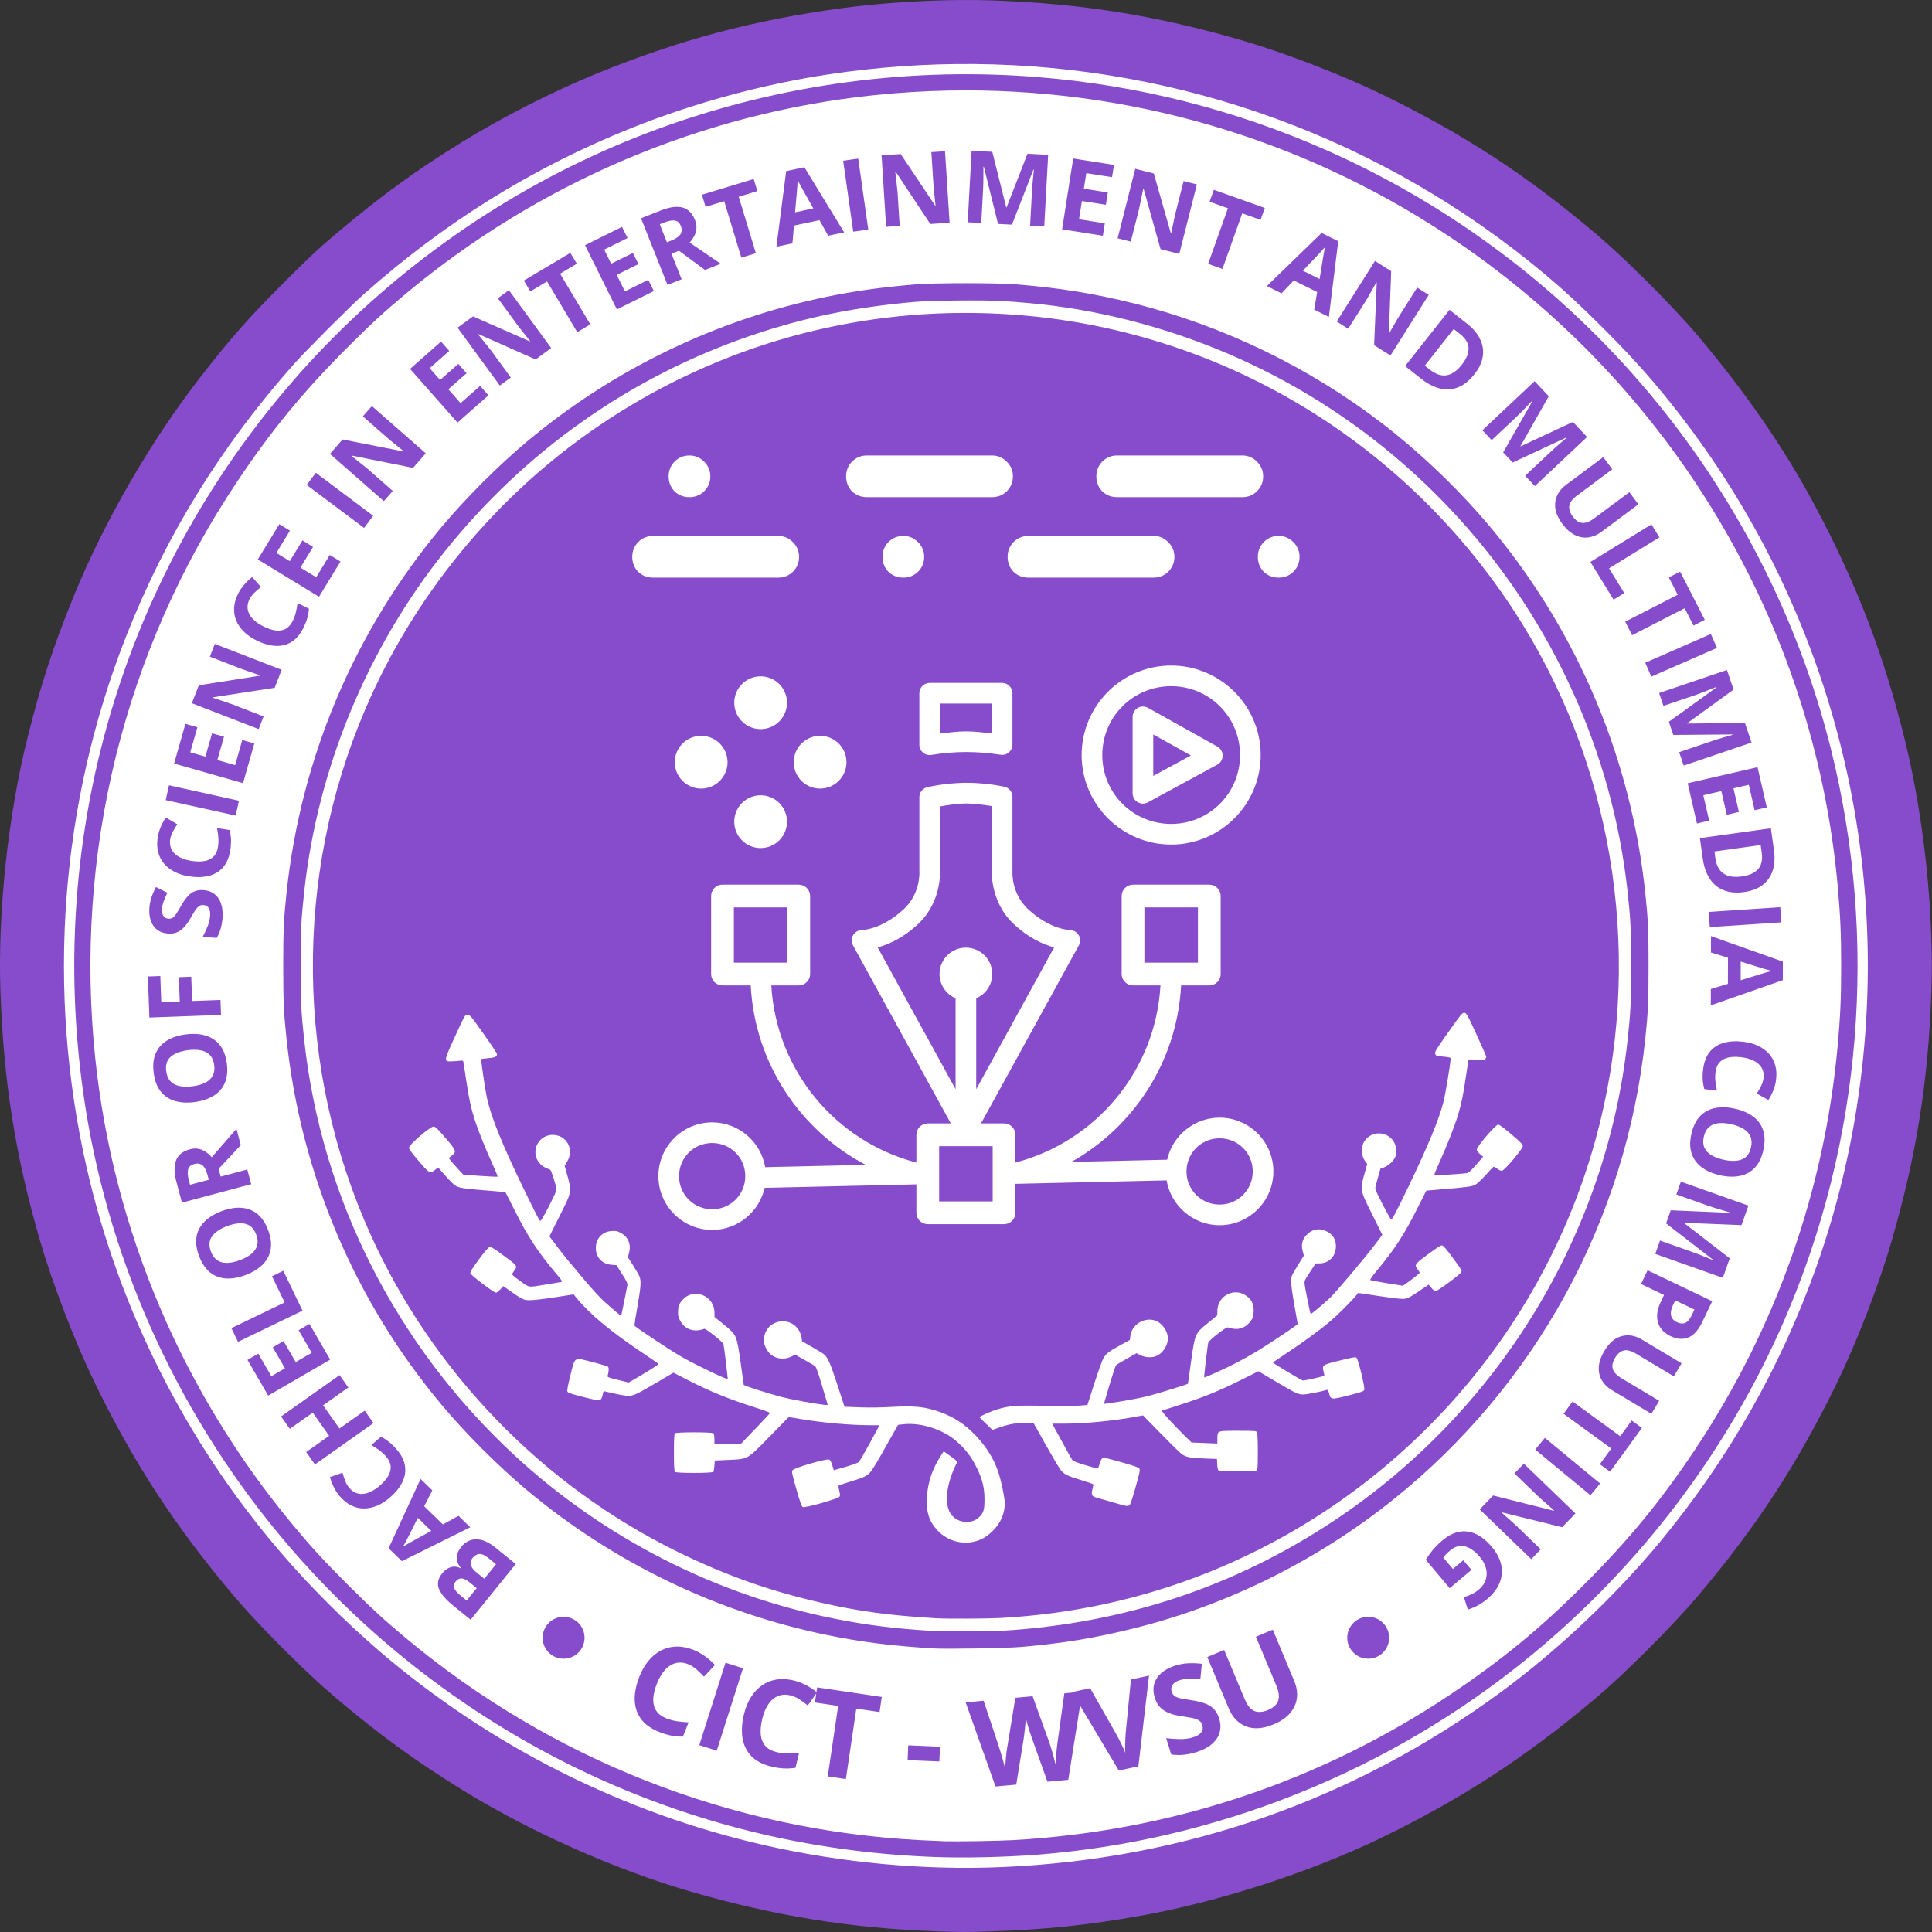 <svg width="2331" height="2331" viewBox="0 0 2331 2331" fill="none" xmlns="http://www.w3.org/2000/svg">
<rect x="0" y="0" width="2331" height="2331" fill="#333333" stroke="none"/>
<circle cx="1165" cy="1165" r="1120" fill="white"/>
<circle cx="1165" cy="1165" r="1120" fill="white"/>
<path d="M1154.05 0.093C1108.98 0.674 1058.72 4.107 1017.01 9.699C909.731 24.082 820.829 47.722 720.293 88.585C667.985 109.846 604.635 142.086 556.614 171.88C499.781 207.143 460.472 235.735 406.814 280.87C384.365 299.752 373.875 309.558 342.197 341.233C300.169 383.255 278.496 407.812 241.859 454.925C181.626 532.381 125.42 629.664 88.565 720.274C63.797 781.169 49.351 825.478 33.146 890.222C9.674 984.001 -2.737 1100.04 0.51 1195.41C4.223 1304.42 18.418 1394.02 48.29 1497.02C63.126 1548.18 90.271 1618.78 113.608 1666.93C160.921 1764.56 210.968 1841.32 282.407 1925.84C312.361 1961.27 368.518 2017.45 404.176 2047.66C457.032 2092.43 499.779 2123.62 556.614 2158.86C638.177 2209.42 741.467 2255.53 832.456 2281.99C933.694 2311.43 1026.06 2326.44 1128.52 2330.09C1161.79 2331.27 1163.97 2331.28 1195.53 2330.24C1261.13 2328.09 1311.94 2322.8 1375.48 2311.52C1469.93 2294.76 1580.41 2259.06 1665.98 2217.66C1763.45 2170.49 1840.58 2120.28 1925.35 2048.81C1960.36 2019.3 2017.58 1962.11 2047.7 1926.53C2119.46 1841.8 2168.85 1766.16 2216.65 1667.87C2240.28 1619.28 2266.84 1550.46 2281.84 1498.94C2312.14 1394.88 2326.49 1305.06 2330.23 1195.99C2333.44 1102.47 2321.61 988.715 2299.02 895.91C2273.72 791.987 2240.71 705.62 2189.84 610.199C2153.55 542.117 2105.99 473.094 2048.36 404.882C2018.71 369.795 1961.46 312.53 1926.08 282.568C1842.2 211.517 1766.38 162.027 1668.02 114.119C1619.7 90.585 1550.39 63.824 1499 48.87C1395.08 18.631 1305.51 4.287 1196.89 0.487C1183.53 0.019 1169.08 -0.102 1154.05 0.093ZM1175.06 77.227C1426.23 79.362 1668.8 167.46 1863.64 330.605C1887.28 350.4 1906.58 368.263 1934.54 396.215C1973.23 434.887 1998.24 463.222 2029.1 503.346C2149.52 659.876 2225.12 847.646 2246.92 1044.28C2265.1 1208.35 2245.77 1376.36 2191.03 1529.79C2147.99 1650.44 2084.97 1761.13 2002.88 1860.27C1949.04 1925.29 1879.76 1990.8 1812.03 2040.71C1634.98 2171.17 1430.27 2243.18 1209.4 2252.69C1115.34 2256.74 1016.39 2247.66 922.729 2226.36C751.831 2187.51 591.629 2106.83 458.029 1992.34C417.201 1957.36 373.426 1913.58 338.449 1872.76C223.842 1739.02 143.251 1579.02 104.371 1408.01C55.789 1194.32 72.561 969.82 152.199 767.655C200.004 646.295 266.606 538.338 355.015 438.875C369.842 422.194 422.205 369.823 438.884 354.996C536.424 268.295 642.571 202.317 760.967 154.799C836.926 124.313 919.803 101.736 1000.26 89.617C1058.66 80.82 1117.09 76.734 1175.06 77.227ZM1184 89.695C1027.6 87.035 871.881 118.442 728.965 181.847C585.99 245.278 456.499 341.069 353.575 459.538C147.613 696.599 56.206 1007.26 100.566 1319.46C128.032 1512.78 209.358 1696.69 334.615 1848.76C443.671 1981.17 583.909 2086.61 740.392 2153.86C863.515 2206.78 992.566 2235.58 1129 2240.58C1163.44 2241.85 1212.34 2240.73 1250.09 2237.85C1467.39 2221.19 1676.68 2137.13 1845.73 1998.61C1979.27 1889.19 2084.76 1749.85 2152.69 1593.19C2246.56 1376.7 2266.42 1133.57 2209.04 903.644C2129.24 583.903 1903.92 316.066 1601.85 181.866C1490.83 132.543 1372.75 102.605 1251.04 92.926C1228.71 91.149 1206.35 90.075 1184 89.695ZM1145.9 109.229C1359.14 105.309 1567.78 165.568 1746.22 283.751C2015.27 461.949 2188.58 750.939 2217.25 1069.17C2220.44 1104.58 2221.41 1126.93 2221.41 1165.36C2221.41 1203.93 2220.43 1226.42 2217.23 1261.56C2201.3 1436.55 2142.5 1602.95 2044.91 1749.24C2003.86 1810.79 1965.01 1858.06 1911.54 1911.53C1858.11 1964.96 1811.7 2003.11 1749.73 2044.55C1592.68 2149.58 1413.33 2209.34 1222.81 2220.12C1204.25 2221.17 1155.17 2221.99 1139.53 2221.51C1134 2221.34 1120.66 2220.74 1109.86 2220.17C881.954 2208.24 665.237 2122.98 489.213 1975.99C463.257 1954.32 447.447 1939.76 419.214 1911.53C390.98 1883.3 376.417 1867.48 354.743 1841.52C220.057 1680.23 136.52 1483.43 114.873 1276.45C89.154 1030.52 149.588 785.194 286.183 581.015C327.679 518.988 365.791 472.626 419.214 419.204C447.447 390.971 463.257 376.407 489.213 354.733C650.511 220.045 847.307 136.502 1054.3 114.854C1084.87 111.656 1115.43 109.789 1145.9 109.229ZM1172.26 181.798L1167.55 268.139L1183.91 269.035L1186.1 228.876C1186.25 225.923 1186.37 222.609 1186.42 218.939C1186.47 215.268 1186.47 211.812 1186.47 208.573C1186.47 205.296 1186.53 202.853 1186.53 201.234L1187.06 201.293L1204.16 270.163L1220.94 271.01L1246.88 204.602L1247.42 204.655C1247.25 206.265 1247 208.686 1246.67 211.906C1246.34 215.087 1246.02 218.443 1245.7 221.98C1245.43 225.519 1245.22 228.646 1245.07 231.362L1242.84 272.231L1259.9 273.165L1264.62 186.824L1239.7 185.462L1214.42 250.303H1214.06L1197.23 183.165L1172.26 181.798ZM1140.19 182.489L1123.72 183.54L1126.33 224.38C1126.58 227.011 1126.83 229.641 1127.07 232.273C1127.36 234.902 1127.64 237.538 1127.93 240.166C1128.22 242.795 1128.49 245.438 1128.74 248.109H1128.33L1086.72 185.876L1063.63 187.345L1069.14 273.638L1085.5 272.596L1082.91 231.991C1082.61 229.244 1082.32 226.513 1082.03 223.805C1081.74 221.058 1081.44 218.308 1081.15 215.561C1080.85 212.814 1080.54 210.091 1080.21 207.386L1080.74 207.333L1122.45 270.218L1145.7 268.729L1140.19 182.489ZM1294.84 191.229L1281.44 276.655L1330.64 284.383L1332.98 269.424L1301.9 264.538L1305.35 242.512L1334.28 247.057L1336.6 232.215L1307.69 227.67L1310.63 208.914L1341.71 213.79L1344.04 198.957L1294.84 191.229ZM1035.46 191.346L1017.3 193.915L1029.43 279.536L1047.59 276.967L1035.46 191.346ZM970.479 201.78L948.551 206.441L936.764 297.717L956.084 293.61L957.934 272.169L988.768 265.608L999.182 284.441L1018.5 280.334L970.479 201.78ZM1369.7 203.658L1348.46 287.478L1364.33 291.508L1374.33 252.06C1374.89 249.356 1375.45 246.668 1376 244.001C1376.57 241.297 1377.13 238.588 1377.7 235.884C1378.26 233.179 1378.8 230.491 1379.31 227.815L1379.83 227.943L1400.23 300.6L1422.82 306.323L1444.06 222.503L1428.06 218.444L1418.01 258.125C1417.44 260.705 1416.86 263.283 1416.29 265.863C1415.75 268.453 1415.23 271.04 1414.69 273.63C1414.16 276.22 1413.6 278.827 1413.02 281.445L1412.61 281.349L1392.11 209.345L1369.7 203.658ZM909.327 215.97L846.851 234.959L851.289 249.559L873.753 242.726L894.455 310.866L911.994 305.533L891.292 237.402L913.765 230.569L909.327 215.97ZM962.391 217.225C963.112 218.725 964.011 220.482 965.087 222.511C966.195 224.493 967.278 226.457 968.338 228.409C969.429 230.314 970.311 231.881 970.976 233.11L981.293 251.476L959.247 256.167L961.136 235.202C961.211 234.259 961.354 232.686 961.524 230.472C961.693 228.258 961.864 225.918 962.028 223.465C962.22 220.964 962.338 218.889 962.391 217.225ZM1464.51 228.993L1459.4 243.369L1481.52 251.242L1457.64 318.332L1474.92 324.473L1498.79 257.384L1520.91 265.258L1526.03 250.882L1464.51 228.993ZM815.9 249.549C810.474 249.671 804.125 251.176 796.834 254.075L773.415 263.389L805.359 343.744L822.402 336.97L810.138 306.136L819.209 302.525L850.647 325.739L869.558 318.215L832.009 292.608C834.166 290.349 835.994 287.815 837.508 285.006C839.022 282.198 839.933 279.139 840.233 275.838C840.53 272.536 839.956 269.058 838.5 265.394C836.344 259.972 833.403 255.942 829.682 253.306C825.96 250.668 821.363 249.412 815.9 249.549ZM814.275 266.105C817.554 266.668 819.952 268.863 821.468 272.675C822.924 276.339 822.805 279.604 821.106 282.485C819.43 285.315 815.77 287.853 810.127 290.097L804.638 292.286L796.005 270.572L801.173 268.518C806.669 266.333 811.033 265.526 814.275 266.105ZM750.465 273.726L705.86 295.858L744.285 373.323L788.901 351.19L782.166 337.623L753.979 351.609L744.071 331.637L770.301 318.624L763.625 305.163L737.394 318.176L728.956 301.172L757.142 287.186L750.465 273.726ZM1594.55 281.035L1528.51 345.137L1546.18 353.945L1560.98 338.314L1589.19 352.378L1585.63 373.596L1603.31 382.404L1614.61 291.03L1594.55 281.035ZM1598.67 298.087C1598.31 299.709 1597.91 301.649 1597.49 303.907C1597.12 306.147 1596.74 308.358 1596.36 310.545C1596.03 312.715 1595.74 314.493 1595.49 315.869L1592.13 336.659L1571.97 326.615L1586.5 311.383C1587.15 310.693 1588.23 309.542 1589.74 307.917C1591.25 306.294 1592.84 304.568 1594.5 302.749C1596.21 300.913 1597.6 299.358 1598.67 298.087ZM688.145 305.095L632.054 338.508L639.86 351.619L660.037 339.598L696.476 400.78L712.234 391.397L675.784 330.216L695.961 318.195L688.145 305.095ZM1658.95 314.828L1612.77 387.932L1626.62 396.682L1648.35 362.276C1649.72 359.88 1651.09 357.505 1652.44 355.142C1653.81 352.746 1655.19 350.346 1656.57 347.949C1657.94 345.553 1659.29 343.161 1660.61 340.776L1661.05 341.068L1657.92 416.459L1677.62 428.908L1723.8 355.804L1709.85 346.986L1687.99 381.587L1683.95 388.419C1682.64 390.715 1681.33 393.013 1680.02 395.31C1678.71 397.607 1677.38 399.902 1676.01 402.211L1675.66 401.998L1678.5 327.181L1658.95 314.828ZM1165.08 341.71C1140.63 341.711 1116.27 342.124 1106.51 342.955C1062.5 346.697 1032.8 350.816 997.673 358.032C864.757 385.34 740.178 445.465 636.064 532.563C601.015 561.885 561.675 601.223 532.603 636.025C427.53 761.806 362.866 914.587 345.642 1077.77C342.333 1109.11 341.73 1122.58 341.73 1165.34C341.73 1208.1 342.334 1221.59 345.642 1252.93C362.857 1416.02 427.766 1569.38 532.593 1694.66C561.922 1729.71 601.143 1768.93 636.064 1798.13C740.231 1885.24 864.711 1945.32 997.673 1972.65C1039.27 1981.21 1076.09 1985.84 1126.62 1988.89C1141.66 1989.79 1214.79 1988.56 1231.42 1987.13C1282.69 1982.69 1320.64 1976.44 1368.29 1964.58C1480.67 1936.6 1588.66 1883.08 1680.04 1810.04C1852.7 1672.03 1961.93 1472.55 1985.11 1252.92C1988.42 1221.58 1989.01 1208.11 1989.01 1165.34C1989.01 1122.58 1988.42 1109.11 1985.11 1077.77C1968.14 917.005 1905.08 766.233 1802.55 641.291C1764.32 594.704 1716.56 548.527 1667.66 510.889C1579.82 443.268 1475.4 392.772 1368.29 366.111C1319.14 353.876 1278.99 347.415 1224.25 342.946C1214.09 342.114 1189.53 341.708 1165.08 341.71ZM614 350.12L600.675 359.853L624.822 392.906C626.444 394.993 628.067 397.077 629.689 399.164C631.343 401.227 632.999 403.291 634.653 405.354C636.306 407.418 637.961 409.504 639.607 411.622L639.266 411.867L570.736 381.733L552.059 395.379L603.078 465.193L616.306 455.529L592.295 422.671C590.571 420.511 588.866 418.374 587.165 416.247L581.987 409.774C580.264 407.615 578.543 405.483 576.81 403.38L577.241 403.065L646.208 433.685L665.022 419.942L614 350.12ZM1155.42 362.568C1176.09 362.361 1197.06 362.512 1207.99 363.162C1252.97 365.777 1291.01 370.709 1330.49 379.046C1496.98 414.203 1646.31 499.927 1760.69 626C1873.83 750.707 1945.51 909.293 1963.61 1074.93C1967.46 1110.15 1967.94 1120.3 1967.94 1165.36C1967.94 1210.42 1967.46 1220.57 1963.61 1255.79C1938.08 1489.5 1807.72 1702.87 1610.15 1834.35C1490.19 1914.18 1356.83 1958.54 1209.88 1967.5C1196.13 1968.33 1137.73 1968.53 1125.65 1967.79C1078.85 1964.9 1046.54 1960.87 1006.97 1952.99C863.588 1924.45 728.989 1855.82 621.241 1756.32C478.482 1624.48 387.936 1446.12 367.142 1255.79C363.276 1220.42 362.801 1210.43 362.801 1165.36C362.801 1120.29 363.28 1110.3 367.142 1074.93C383.326 926.805 443.336 781.823 536.758 665.137C633.805 543.926 760.693 454.501 905.979 404.926C969.963 383.093 1031.38 370.492 1104.6 364.183C1114.36 363.341 1134.74 362.775 1155.42 362.568ZM1748.86 373.82L1695.29 441.697L1714.52 456.871C1722.32 463.026 1730.01 467 1737.57 468.804C1745.17 470.576 1752.44 470.058 1759.38 467.246C1766.37 464.428 1772.88 459.201 1778.91 451.556C1784.65 444.282 1788.03 437.045 1789.03 429.852C1790.06 422.627 1788.94 415.697 1785.69 409.062C1782.46 402.396 1777.3 396.256 1770.18 390.638L1748.86 373.82ZM1175.26 377.596C1013.5 375.51 856.419 422.56 721.724 514.257C598.061 598.444 499.279 718.56 440.519 856.195C354.107 1058.6 356.675 1289.94 447.546 1490.5C522.344 1655.59 654.31 1791.97 816.484 1871.75C874.401 1900.24 927.498 1919.17 989.254 1933.35C1035.9 1944.06 1071.84 1948.97 1129.49 1952.48C1141.69 1953.22 1190.63 1953.01 1206.53 1952.16C1293.5 1947.44 1376.81 1929.33 1455.52 1898.05C1685.4 1806.69 1860.26 1611.65 1925.3 1374.03C1982.93 1163.51 1950.41 936.31 1836.28 752.133C1706.3 542.395 1488.28 405.771 1244.82 381.511C1221.57 379.194 1198.37 377.893 1175.26 377.596ZM1753.95 396.974L1761.61 403.019C1765.82 406.34 1768.74 409.9 1770.36 413.695C1772.02 417.515 1772.3 421.619 1771.19 426.017C1770.14 430.409 1767.62 435.116 1763.67 440.13C1757.83 447.528 1751.72 451.739 1745.33 452.773C1738.97 453.832 1732.27 451.592 1725.24 446.048L1719.07 441.171L1753.95 396.974ZM532.077 412.138L494.751 445.103L552.001 509.915L589.327 476.95L579.302 465.601L555.719 486.43L540.954 469.718L562.902 450.33L552.954 439.069L531.006 458.457L518.441 444.227L542.024 423.39L532.077 412.138ZM1851.53 459.917L1788.52 519.142L1799.74 531.075L1829.04 503.531C1831.2 501.505 1833.56 499.188 1836.12 496.562C1838.68 493.935 1841.08 491.436 1843.3 489.077C1845.58 486.721 1847.28 484.966 1848.4 483.802L1848.76 484.19L1813.59 545.819L1825.09 558.053L1889.71 527.92L1890.08 528.308C1888.85 529.357 1887 530.939 1884.53 533.038C1882.1 535.111 1879.55 537.312 1876.88 539.656C1874.24 542.03 1871.94 544.149 1869.95 546.012L1840.12 574.043L1851.83 586.501L1914.84 527.276L1897.75 509.095L1834.7 538.557L1834.46 538.302L1868.62 478.104L1851.53 459.917ZM448.685 489.953L437.803 502.363L468.579 529.343C470.618 531.026 472.653 532.712 474.692 534.394C476.756 536.047 478.817 537.695 480.882 539.348C482.946 541.001 485.014 542.681 487.082 544.389L486.81 544.702L413.355 530.249L398.104 547.632L463.12 604.648L473.923 592.326L443.323 565.502C441.17 563.771 439.033 562.048 436.909 560.343C434.756 558.612 432.61 556.886 430.456 555.156C428.303 553.425 426.153 551.721 424.003 550.046L424.353 549.647L498.333 564.49L513.703 546.97L448.685 489.953ZM831.872 549.539C838.686 549.539 844.584 552.034 849.566 557.013C854.543 561.992 857.032 567.884 857.032 574.698C857.032 581.775 854.543 587.802 849.566 592.782C844.584 597.499 838.686 599.858 831.872 599.858C824.795 599.858 818.768 597.499 813.789 592.782C809.073 587.802 806.712 581.775 806.712 574.698C806.712 567.884 809.073 561.992 813.789 557.013C818.768 552.034 824.795 549.539 831.872 549.539ZM1046.01 549.539H1196.97C1203.78 549.539 1209.67 552.034 1214.65 557.013C1219.63 561.992 1222.12 567.884 1222.12 574.698C1222.12 581.775 1219.63 587.802 1214.65 592.782C1209.67 597.499 1203.78 599.858 1196.97 599.858H1046.01C1038.93 599.858 1032.91 597.499 1027.92 592.782C1023.2 587.802 1020.85 581.775 1020.85 574.698C1020.85 567.884 1023.2 561.992 1027.92 557.013C1032.91 552.034 1038.93 549.539 1046.01 549.539ZM1347.92 549.539H1498.88C1505.7 549.539 1511.59 552.034 1516.57 557.013C1521.55 561.992 1524.03 567.884 1524.03 574.698C1524.03 581.775 1521.55 587.802 1516.57 592.782C1511.59 597.499 1505.7 599.858 1498.88 599.858H1347.92C1340.85 599.858 1334.82 597.499 1329.84 592.782C1325.12 587.802 1322.76 581.775 1322.76 574.698C1322.76 567.884 1325.12 561.992 1329.84 557.013C1334.82 552.034 1340.85 549.539 1347.92 549.539ZM1934.36 551.543L1889.67 584.82C1881.95 590.566 1877.54 597.59 1876.44 605.883C1875.34 614.175 1878.21 622.902 1885.04 632.074C1889.84 638.525 1894.95 643.037 1900.35 645.603C1905.77 648.2 1911.17 649.119 1916.55 648.358C1921.99 647.604 1927.1 645.45 1931.87 641.894L1976.75 608.472L1965.84 593.814L1923.47 625.358C1919.9 628.019 1916.6 629.737 1913.58 630.507C1910.57 631.277 1907.76 631.065 1905.15 629.865C1902.56 628.697 1900.06 626.502 1897.66 623.276C1894.25 618.689 1892.82 614.361 1893.39 610.302C1893.96 606.242 1897.1 602.086 1902.82 597.824L1945.28 566.211L1934.36 551.543ZM381.061 570.435L370.072 585.113L439.283 636.95L450.271 622.273L381.061 570.435ZM337.009 632.434L311.061 674.948L384.876 719.992L410.824 677.478L397.898 669.585L381.508 696.448L362.47 684.836L377.722 659.842L364.894 652.017L349.642 677.011L333.437 667.122L349.827 640.259L337.009 632.434ZM1992.51 632.699L1918.84 677.977L1946.81 723.478L1959.71 715.556L1941.34 685.676L2002.12 648.321L1992.51 632.699ZM787.976 646.608H938.944C945.756 646.608 951.65 649.093 956.629 654.073C961.612 659.052 964.094 664.953 964.094 671.767C964.094 678.843 961.612 684.872 956.629 689.851C951.65 694.568 945.756 696.927 938.944 696.927H787.976C780.898 696.927 774.872 694.568 769.893 689.851C765.174 684.872 762.826 678.843 762.826 671.767C762.826 664.953 765.174 659.052 769.893 654.073C774.872 649.093 780.898 646.608 787.976 646.608ZM1089.89 646.608C1096.71 646.608 1102.61 649.093 1107.59 654.073C1112.57 659.052 1115.05 664.953 1115.05 671.767C1115.05 678.843 1112.57 684.872 1107.59 689.851C1102.61 694.568 1096.71 696.927 1089.89 696.927C1082.82 696.927 1076.79 694.568 1071.81 689.851C1067.09 684.872 1064.73 678.843 1064.73 671.767C1064.73 664.953 1067.09 659.052 1071.81 654.073C1076.79 649.093 1082.82 646.608 1089.89 646.608ZM1240.85 646.608H1391.81C1398.62 646.608 1404.53 649.093 1409.5 654.073C1414.48 659.052 1416.97 664.953 1416.97 671.767C1416.97 678.843 1414.48 684.872 1409.5 689.851C1404.53 694.568 1398.62 696.927 1391.81 696.927H1240.85C1233.78 696.927 1227.75 694.568 1222.77 689.851C1218.05 684.872 1215.69 678.843 1215.69 671.767C1215.69 664.953 1218.05 659.052 1222.77 654.073C1227.75 649.093 1233.78 646.608 1240.85 646.608ZM1542.77 646.608C1549.58 646.608 1555.48 649.093 1560.46 654.073C1565.44 659.052 1567.93 664.953 1567.93 671.767C1567.93 678.843 1565.44 684.872 1560.46 689.851C1555.48 694.568 1549.58 696.927 1542.77 696.927C1535.69 696.927 1529.67 694.568 1524.68 689.851C1519.97 684.872 1517.61 678.843 1517.61 671.767C1517.61 664.953 1519.97 659.052 1524.68 654.073C1529.67 649.093 1535.69 646.608 1542.77 646.608ZM2027.07 689.705L2013.49 696.674L2024.21 717.561L1960.85 750.069L1969.22 766.381L2032.58 733.873L2043.3 754.77L2056.87 747.801L2027.07 689.705ZM304.238 696.256C300.772 698.924 297.584 701.953 294.68 705.346C291.758 708.686 289.326 712.283 287.39 716.121C284.442 721.964 282.803 727.621 282.466 733.104C282.13 738.588 282.965 743.762 284.977 748.619C286.987 753.475 290.018 757.918 294.077 761.953C298.136 765.988 303.085 769.477 308.929 772.426C316.85 776.422 324.414 778.692 331.607 779.229C338.764 779.751 345.286 778.295 351.17 774.859C357.038 771.371 361.97 765.646 365.984 757.69C368.062 753.571 369.62 749.698 370.656 746.069C371.728 742.457 372.425 738.593 372.739 734.467L359.006 727.537C358.443 731.891 357.719 735.829 356.825 739.353C355.949 742.842 354.717 746.148 353.137 749.281C350.863 753.787 348.007 756.96 344.562 758.799C341.081 760.621 337.071 761.251 332.541 760.688C327.994 760.072 322.99 758.39 317.534 755.636C313.485 753.594 310.058 751.332 307.246 748.853C304.433 746.374 302.293 743.752 300.821 740.979C299.367 738.169 298.65 735.265 298.661 732.268C298.661 729.217 299.435 726.125 301.017 722.992C302.437 720.175 304.4 717.564 306.895 715.157C309.39 712.75 312.047 710.45 314.876 708.256L304.238 696.256ZM2064.21 764.931L1985 799.62L1992.36 816.409L2071.57 781.721L2064.21 764.931ZM259.194 776.893L253.228 792.281L291.39 807.065L298.875 809.713L306.389 812.244C308.895 813.087 311.413 813.957 313.942 814.852L313.791 815.24L239.83 826.861L231.47 848.429L312.108 879.663L318.025 864.391L280.076 849.685C277.459 848.798 274.86 847.92 272.28 847.047L264.436 844.39C261.819 843.503 259.213 842.637 256.619 841.802L256.815 841.312L331.4 829.866L339.818 808.132L259.194 776.893ZM1413.03 802.978C1472.53 802.978 1521.05 851.487 1521.05 910.994C1521.05 970.5 1472.53 1019 1413.03 1019C1353.52 1019 1305.01 970.5 1305.01 910.994C1305.01 851.487 1353.52 802.978 1413.03 802.978ZM2083.61 808.379L2001.72 836.157L2006.98 851.672L2045.07 838.756C2047.87 837.807 2050.98 836.667 2054.4 835.339C2057.82 834.013 2061.04 832.74 2064.04 831.514C2067.09 830.315 2069.36 829.413 2070.87 828.818L2071.04 829.323L2013.49 870.834L2018.88 886.728L2090.17 886.095L2090.34 886.6C2088.79 887.046 2086.45 887.705 2083.34 888.595C2080.26 889.471 2077.02 890.429 2073.62 891.456C2070.24 892.522 2067.26 893.493 2064.69 894.367L2025.92 907.506L2031.41 923.702L2113.3 895.924L2105.28 872.282L2035.69 872.974L2035.58 872.633L2091.63 832.018L2083.61 808.379ZM917.717 816.029C926.161 816.03 934.258 819.384 940.229 825.354C946.199 831.325 949.553 839.423 949.553 847.866C949.553 856.309 946.199 864.407 940.229 870.377C934.258 876.348 926.161 879.702 917.717 879.703C913.536 879.704 909.394 878.881 905.531 877.282C901.667 875.682 898.156 873.338 895.199 870.381C892.242 867.425 889.895 863.915 888.295 860.051C886.694 856.188 885.87 852.048 885.87 847.866C885.87 843.684 886.694 839.544 888.295 835.68C889.895 831.817 892.242 828.307 895.199 825.351C898.156 822.394 901.667 820.05 905.531 818.45C909.394 816.851 913.536 816.028 917.717 816.029ZM1121.67 823.961H1209.08C1212.39 823.962 1215.56 825.274 1217.89 827.611C1220.23 829.947 1221.54 833.116 1221.54 836.42V898.322C1221.54 900.124 1221.15 901.905 1220.4 903.542C1219.64 905.179 1218.54 906.632 1217.17 907.803C1215.8 908.973 1214.2 909.832 1212.46 910.321C1210.73 910.81 1208.91 910.917 1207.13 910.634C1193.33 908.44 1179.38 907.315 1165.4 907.315C1151.42 907.39 1137.48 908.571 1123.69 910.829C1121.9 911.12 1120.08 911.021 1118.34 910.538C1116.6 910.055 1114.98 909.198 1113.61 908.029C1112.23 906.86 1111.12 905.405 1110.37 903.766C1109.61 902.127 1109.21 900.342 1109.21 898.536V836.42C1109.21 833.116 1110.53 829.947 1112.86 827.611C1115.2 825.275 1118.37 823.962 1121.67 823.961ZM1413.03 827.894C1366.99 827.894 1329.93 864.953 1329.93 910.994C1329.93 957.035 1366.99 994.084 1413.03 994.084C1459.07 994.084 1496.14 957.035 1496.14 910.994C1496.14 864.953 1459.07 827.894 1413.03 827.894ZM1134.13 848.878V885.027C1144.5 883.853 1154.85 882.457 1165.29 882.399C1165.32 882.399 1165.34 882.399 1165.37 882.399C1175.83 882.399 1186.22 883.753 1196.61 884.88V848.878H1134.13ZM1377.91 852.45C1380.39 852.241 1382.87 852.777 1385.04 853.989L1468.8 900.775C1470.74 901.863 1472.36 903.453 1473.48 905.379C1474.6 907.305 1475.19 909.496 1475.18 911.725C1475.16 913.954 1474.55 916.138 1473.41 918.05C1472.26 919.963 1470.62 921.533 1468.67 922.597L1384.9 968.069C1383.01 969.097 1380.87 969.615 1378.72 969.571C1376.56 969.528 1374.45 968.925 1372.6 967.821C1370.74 966.717 1369.2 965.15 1368.14 963.274C1367.07 961.399 1366.51 959.278 1366.51 957.119V864.861C1366.51 861.739 1367.68 858.732 1369.8 856.434C1371.91 854.136 1374.8 852.714 1377.91 852.45ZM223.698 873.318L210.072 921.223L293.239 944.885L306.876 896.979L292.305 892.842L283.701 923.102L262.25 916.999L270.26 888.842L255.816 884.734L247.797 912.892L229.537 907.695L238.151 877.435L223.698 873.318ZM1391.42 886.097V936.173L1436.89 911.49L1391.42 886.097ZM845.956 887.79C854.399 887.791 862.497 891.145 868.467 897.115C874.437 903.086 877.792 911.183 877.792 919.627C877.792 928.07 874.437 936.168 868.467 942.139C862.497 948.109 854.399 951.463 845.956 951.464C837.512 951.463 829.415 948.109 823.444 942.139C817.474 936.168 814.119 928.07 814.119 919.627C814.119 911.183 817.474 903.086 823.444 897.115C829.415 891.145 837.512 887.791 845.956 887.79ZM989.468 887.79C997.912 887.791 1006.01 891.145 1011.98 897.115C1017.95 903.086 1021.3 911.183 1021.3 919.627C1021.3 928.07 1017.95 936.168 1011.98 942.139C1006.01 948.109 997.912 951.463 989.468 951.464C981.025 951.463 972.927 948.109 966.957 942.139C960.987 936.168 957.632 928.07 957.632 919.627C957.632 911.183 960.987 903.086 966.957 897.115C972.927 891.145 981.025 887.791 989.468 887.79ZM2120.52 925.652L2036.24 945.01L2047.39 993.548L2062.15 990.161L2055.1 959.493L2076.84 954.5L2083.39 983.037L2098.03 979.67L2091.47 951.142L2109.98 946.889L2117.02 977.557L2131.67 974.19L2120.52 925.652ZM1165.22 944.475C1165.27 944.475 1165.33 944.475 1165.39 944.475C1180.91 944.475 1196.38 946.059 1211.59 949.176C1214.4 949.753 1216.93 951.282 1218.74 953.506C1220.55 955.729 1221.54 958.511 1221.54 961.381V1050.76C1221.55 1051.04 1221.55 1051.33 1221.54 1051.62C1221.54 1051.62 1219.87 1077.87 1240.21 1096.8C1267.41 1122.09 1291.04 1122.14 1291.04 1122.14C1293.17 1122.2 1295.26 1122.8 1297.1 1123.89C1298.93 1124.99 1300.46 1126.53 1301.52 1128.38C1302.59 1130.24 1303.16 1132.33 1303.18 1134.47C1303.2 1136.61 1302.67 1138.71 1301.65 1140.59L1183.61 1355.43H1211.38C1213.19 1355.43 1214.97 1355.78 1216.64 1356.47C1218.3 1357.16 1219.82 1358.17 1221.09 1359.45C1222.37 1360.72 1223.38 1362.23 1224.07 1363.9C1224.76 1365.57 1225.12 1367.35 1225.12 1369.15V1402.66C1321.88 1377.38 1394.21 1292.17 1400.13 1188.91H1367.02C1363.39 1188.91 1359.9 1187.46 1357.33 1184.89C1354.75 1182.31 1353.31 1178.82 1353.31 1175.19V1081.1C1353.31 1077.46 1354.75 1073.97 1357.33 1071.4C1359.9 1068.82 1363.39 1067.38 1367.02 1067.37H1459.05C1462.69 1067.37 1466.18 1068.82 1468.75 1071.39C1471.33 1073.97 1472.77 1077.46 1472.77 1081.1V1175.19C1472.77 1178.83 1471.33 1182.32 1468.75 1184.89C1466.18 1187.46 1462.69 1188.91 1459.05 1188.91H1425.01C1420.23 1280.38 1368.13 1359.4 1292.67 1401.88L1408.19 1399.22C1414.69 1370.27 1440.67 1348.47 1471.51 1348.47C1507.2 1348.47 1536.39 1377.67 1536.39 1413.36C1536.39 1449.05 1507.2 1478.25 1471.51 1478.25C1439.5 1478.25 1412.73 1454.76 1407.54 1424.16L1225.12 1428.34V1463.24C1225.12 1465.05 1224.76 1466.83 1224.07 1468.5C1223.38 1470.16 1222.37 1471.68 1221.09 1472.95C1219.82 1474.22 1218.3 1475.24 1216.64 1475.92C1214.97 1476.61 1213.19 1476.97 1211.38 1476.97H1119.36C1115.72 1476.97 1112.23 1475.52 1109.65 1472.95C1107.08 1470.37 1105.63 1466.88 1105.63 1463.24V1428.97L922.558 1433.17C916.061 1462.12 890.083 1483.93 859.245 1483.93C823.554 1483.93 794.355 1454.73 794.355 1419.04C794.355 1383.34 823.554 1354.15 859.245 1354.15C891.255 1354.15 918.026 1377.64 923.21 1408.23L1044.55 1405.46C965.609 1363.93 910.668 1282.99 905.749 1188.91H871.702C868.063 1188.91 864.573 1187.46 861.999 1184.89C859.425 1182.32 857.979 1178.83 857.979 1175.19V1081.1C857.979 1077.46 859.425 1073.97 861.999 1071.39C864.573 1068.82 868.063 1067.37 871.702 1067.37H963.728C967.368 1067.37 970.858 1068.82 973.432 1071.39C976.006 1073.97 977.451 1077.46 977.451 1081.1V1175.19C977.451 1178.83 976.006 1182.32 973.432 1184.89C970.858 1187.46 967.368 1188.91 963.728 1188.91H930.616C936.546 1292.17 1008.86 1377.38 1105.63 1402.66V1369.15C1105.63 1365.51 1107.08 1362.02 1109.65 1359.45C1112.23 1356.88 1115.72 1355.43 1119.36 1355.43H1147.18L1029.14 1140.59C1028.12 1138.71 1027.59 1136.61 1027.61 1134.47C1027.63 1132.33 1028.2 1130.24 1029.27 1128.38C1030.33 1126.53 1031.86 1124.99 1033.69 1123.89C1035.53 1122.8 1037.62 1122.2 1039.75 1122.14C1039.75 1122.14 1063.39 1122.08 1090.59 1096.8C1110.93 1077.87 1109.27 1051.62 1109.27 1051.62C1109.25 1051.33 1109.23 1051.05 1109.22 1050.76V961.887C1109.22 959.044 1110.19 956.288 1111.98 954.075C1113.76 951.862 1116.25 950.325 1119.03 949.721C1134.21 946.421 1149.68 944.666 1165.22 944.475ZM203.881 947.463L199.93 965.372L284.373 984.001L288.325 966.092L203.881 947.463ZM917.717 959.542C926.161 959.542 934.258 962.896 940.229 968.867C946.199 974.837 949.553 982.935 949.553 991.378C949.553 999.822 946.199 1007.92 940.229 1013.89C934.258 1019.86 926.161 1023.21 917.717 1023.21C913.536 1023.22 909.394 1022.39 905.531 1020.79C901.667 1019.19 898.156 1016.85 895.199 1013.89C892.242 1010.94 889.895 1007.43 888.295 1003.56C886.694 999.7 885.87 995.56 885.87 991.378C885.87 987.196 886.694 983.056 888.295 979.192C889.895 975.329 892.242 971.819 895.199 968.863C898.156 965.907 901.667 963.562 905.531 961.962C909.394 960.363 913.536 959.54 917.717 959.542ZM1165.44 969.401C1154.93 969.533 1144.54 971.228 1134.18 972.964V1050.76L1134.12 1049.9C1134.12 1049.9 1136.86 1087.77 1107.56 1115.04C1089.04 1132.27 1071.99 1139.41 1058.95 1143.09L1152.92 1314.11V1204.42C1147.18 1201.98 1142.28 1197.91 1138.84 1192.71C1135.39 1187.52 1133.55 1181.42 1133.54 1175.19C1133.54 1166.74 1136.89 1158.64 1142.86 1152.67C1148.83 1146.7 1156.93 1143.35 1165.37 1143.35C1173.82 1143.35 1181.91 1146.7 1187.89 1152.67C1193.86 1158.64 1197.21 1166.74 1197.21 1175.19C1197.2 1181.42 1195.36 1187.52 1191.91 1192.71C1188.47 1197.91 1183.57 1201.98 1177.83 1204.42V1314.18L1271.84 1143.09C1258.81 1139.41 1241.75 1132.27 1223.24 1115.04C1193.94 1087.77 1196.68 1049.9 1196.68 1049.9L1196.62 1050.76V972.565C1186.3 970.967 1175.94 969.406 1165.48 969.401H1165.44ZM200.105 986.395C197.637 990.006 195.546 993.871 193.837 997.996C192.095 1002.08 190.896 1006.25 190.245 1010.49C189.255 1016.96 189.449 1022.85 190.829 1028.17C192.208 1033.49 194.604 1038.14 198.022 1042.14C201.439 1046.13 205.71 1049.42 210.821 1052C215.931 1054.57 221.714 1056.36 228.184 1057.35C236.954 1058.69 244.841 1058.5 251.845 1056.78C258.811 1055.06 264.563 1051.65 269.092 1046.56C273.589 1041.43 276.512 1034.46 277.862 1025.65C278.56 1021.09 278.839 1016.92 278.698 1013.15C278.604 1009.38 278.052 1005.49 277.072 1001.47L261.869 999.145C262.685 1003.46 263.212 1007.42 263.455 1011.05C263.706 1014.64 263.569 1018.17 263.036 1021.64C262.271 1026.63 260.533 1030.53 257.828 1033.35C255.084 1036.16 251.467 1038 246.986 1038.86C242.472 1039.69 237.201 1039.64 231.16 1038.71C226.677 1038.03 222.709 1036.94 219.266 1035.45C215.824 1033.97 212.979 1032.14 210.721 1029.95C208.468 1027.73 206.881 1025.2 205.962 1022.34C205.009 1019.44 204.798 1016.26 205.329 1012.8C205.807 1009.68 206.856 1006.59 208.481 1003.53C210.107 1000.47 211.923 997.451 213.932 994.488L200.105 986.395ZM2136.62 999.349L2050.98 1011.27L2054.34 1035.53C2055.71 1045.37 2058.51 1053.55 2062.72 1060.09C2066.98 1066.63 2072.58 1071.29 2079.53 1074.06C2086.53 1076.87 2094.86 1077.6 2104.51 1076.26C2113.68 1074.98 2121.12 1072.09 2126.82 1067.6C2132.57 1063.1 2136.56 1057.32 2138.81 1050.28C2141.09 1043.24 2141.61 1035.22 2140.36 1026.24L2136.62 999.349ZM2124.26 1019.58L2125.61 1029.25C2126.35 1034.56 2125.99 1039.15 2124.54 1043.01C2123.09 1046.92 2120.45 1050.08 2116.61 1052.48C2112.8 1054.92 2107.74 1056.58 2101.41 1057.46C2092.08 1058.75 2084.74 1057.57 2079.42 1053.89C2074.09 1050.25 2070.81 1044 2069.58 1035.14L2068.49 1027.34L2124.26 1019.58ZM188.163 1070.22C185.876 1074.52 184.069 1078.68 182.751 1082.69C181.397 1086.67 180.563 1090.9 180.24 1095.38C179.809 1101.36 180.428 1106.62 182.068 1111.17C183.681 1115.68 186.221 1119.23 189.709 1121.86C193.196 1124.48 197.521 1125.98 202.674 1126.36C206.607 1126.64 210.033 1126.2 212.961 1125.08C215.853 1123.9 218.366 1122.32 220.485 1120.34C222.605 1118.36 224.437 1116.25 225.984 1113.98C227.491 1111.72 228.789 1109.61 229.877 1107.68C231.64 1104.6 233.284 1101.85 234.802 1099.43C236.324 1096.97 237.903 1095.07 239.542 1093.73C241.181 1092.39 243.073 1091.79 245.236 1091.95C247.004 1092.08 248.552 1092.6 249.869 1093.52C251.186 1094.45 252.174 1095.86 252.828 1097.77C253.485 1099.64 253.705 1102.06 253.489 1105.05C253.174 1109.38 252.127 1113.69 250.355 1117.99C248.583 1122.29 246.648 1126.42 244.544 1130.38L261.538 1131.61C262.849 1129.33 263.99 1126.92 264.964 1124.38C265.902 1121.8 266.665 1119.1 267.261 1116.3C267.862 1113.46 268.273 1110.55 268.487 1107.56C268.977 1100.8 268.356 1094.98 266.657 1090.11C264.954 1085.2 262.312 1081.37 258.715 1078.62C255.118 1075.87 250.756 1074.32 245.643 1073.95C241.12 1073.63 237.289 1074.19 234.139 1075.66C230.949 1077.13 228.121 1079.37 225.652 1082.35C223.147 1085.29 220.696 1088.89 218.294 1093.14C216.302 1096.64 214.57 1099.56 213.096 1101.9C211.625 1104.21 210.152 1105.92 208.688 1107.04C207.187 1108.12 205.418 1108.58 203.373 1108.43C201.642 1108.32 200.154 1107.79 198.915 1106.87C197.638 1105.95 196.704 1104.66 196.113 1102.99C195.482 1101.33 195.246 1099.35 195.412 1097.07C195.646 1093.8 196.335 1090.63 197.466 1087.55C198.558 1084.46 200.054 1081 201.953 1077.14L188.163 1070.22ZM2147.94 1094.57L2061.66 1100.28L2062.88 1118.58L2149.15 1112.86L2147.94 1094.57ZM885.423 1094.81V1161.46H950.002V1094.81H885.423ZM1380.74 1094.81V1161.46H1445.32V1094.81H1380.74ZM2064.34 1129.44L2064.28 1149.19L2084.85 1155.52L2084.75 1187.04L2064.16 1193.26L2064.1 1213.01L2151.01 1182.6L2151.06 1160.19L2064.34 1129.44ZM2100.22 1160.17L2120.31 1166.44C2121.22 1166.71 2122.74 1167.17 2124.87 1167.81C2127 1168.45 2129.24 1169.1 2131.6 1169.77C2134.01 1170.49 2136.01 1171.05 2137.63 1171.45C2136.01 1171.84 2134.1 1172.34 2131.89 1172.97C2129.72 1173.63 2127.56 1174.28 2125.43 1174.9C2123.34 1175.57 2121.63 1176.1 2120.28 1176.49L2100.17 1182.7L2100.22 1160.17ZM193.428 1177.63L178.411 1178.19L180.249 1227.72L266.658 1224.51L265.997 1206.49L231.834 1207.75L230.743 1178.44L215.794 1178.99L216.875 1208.31L194.596 1209.14L193.428 1177.63ZM1766.83 1222.06C1769.46 1222.31 1770.15 1223.53 1781.43 1248.1C1787.94 1262.28 1793.27 1274.37 1793.27 1274.96C1793.27 1275.55 1792.7 1276.8 1792.01 1277.74C1790.87 1279.3 1789.87 1279.38 1781.37 1278.6C1774.96 1278.01 1771.91 1278.06 1771.72 1278.75C1771.57 1279.3 1770.28 1287.72 1768.86 1297.46C1765.5 1320.7 1763.31 1331.49 1759.22 1344.97C1755.01 1358.87 1745.82 1382.33 1736.82 1402.12C1733.03 1410.45 1730.17 1417.5 1730.46 1417.8C1731.07 1418.41 1765.81 1416.25 1770.05 1415.33C1772.12 1414.89 1775.21 1412.06 1781.19 1405.14L1789.46 1395.57L1785.61 1392.38C1783.04 1390.24 1781.78 1388.42 1781.78 1386.84C1781.78 1383.38 1804.42 1356.96 1807.46 1356.87C1808.97 1356.81 1814.08 1360.55 1823.46 1368.53C1834.76 1378.15 1837.26 1380.72 1837.26 1382.83C1837.31 1386.12 1815.41 1412.02 1812.15 1412.53C1810.87 1412.73 1808.58 1411.77 1806.42 1410.13C1804.45 1408.62 1802.49 1407.52 1802.06 1407.69C1801.64 1407.86 1797.26 1412.45 1792.35 1417.87C1787.44 1423.3 1781.8 1428.57 1779.82 1429.57C1775.82 1431.61 1768.24 1432.63 1740.15 1434.87C1729.63 1435.71 1720.96 1436.47 1720.89 1436.56C1720.81 1436.66 1715.77 1446.63 1709.66 1458.74C1693.81 1490.13 1682.72 1507.16 1661.8 1532.3C1656.61 1538.54 1652.73 1543.98 1653.18 1544.38C1653.62 1544.79 1662.7 1546.51 1673.34 1548.21L1692.66 1551.3L1695.83 1549.09C1704.63 1542.93 1712.86 1536.42 1712.86 1535.61C1712.86 1535.11 1711.78 1533.3 1710.47 1531.57C1706.22 1526.01 1706.66 1525.35 1723.02 1513.23C1734.79 1504.51 1738.44 1502.27 1740.15 1502.7C1741.55 1503.05 1745.91 1508.14 1752.3 1516.89C1764.42 1533.48 1763.84 1532.54 1763.12 1534.81C1762.37 1537.17 1734.5 1557.81 1732.06 1557.81C1731.06 1557.81 1728.78 1556.03 1726.97 1553.86L1723.69 1549.92L1711.67 1558.1C1702.28 1564.49 1698.64 1566.43 1695.01 1566.98C1691.58 1567.5 1683.61 1566.67 1664.53 1563.82L1638.68 1559.97L1635.85 1563.43C1630.34 1570.21 1613.66 1586.82 1605.17 1593.98C1592.33 1604.83 1571.86 1619.82 1552.8 1632.34C1543.47 1638.47 1535.82 1643.71 1535.82 1643.99C1535.76 1644.73 1569.51 1665 1571.78 1665.6C1573.35 1666.01 1596.82 1660.77 1597.8 1659.8C1597.95 1659.65 1597.58 1657.49 1596.96 1655.03C1594.93 1646.96 1595.19 1646.78 1616.58 1641.48C1633.06 1637.4 1635.48 1637 1636.7 1638.24C1638.94 1640.52 1647.13 1674.59 1646.02 1677.02C1645.25 1678.7 1642.01 1679.83 1627.14 1683.6C1606.19 1688.92 1605.59 1688.86 1603.67 1681.35C1602.74 1677.71 1602.05 1676.6 1600.93 1676.93C1593.56 1679.12 1576.43 1682.48 1572.44 1682.48C1566.29 1682.54 1563.46 1681.17 1537.85 1666L1518.38 1654.46L1496.22 1665.49C1470.08 1678.5 1452.95 1685.47 1424.27 1694.77C1412.69 1698.52 1402.64 1701.77 1401.92 1701.98C1400.63 1702.36 1416.28 1719.58 1430.66 1733.58L1437.67 1740.41L1453.23 1741.03L1468.78 1741.65V1735.55C1468.78 1726.07 1468.2 1726.27 1493.95 1726.27C1514.39 1726.27 1515.67 1726.37 1516.61 1728.12C1517.2 1729.24 1517.6 1738.49 1517.6 1751.46C1517.6 1769.75 1517.38 1773.13 1516.11 1774.18C1514.26 1775.71 1471.89 1775.53 1470.02 1773.98C1469.38 1773.45 1468.74 1770.15 1468.58 1766.65L1468.3 1760.26L1452.42 1759.67C1435.65 1759.04 1431.15 1758.14 1425.71 1754.33C1423.87 1753.04 1412.61 1742.03 1400.7 1729.86L1379.05 1707.72L1367.68 1709.8C1342.13 1714.46 1307.92 1717.67 1283.88 1717.67H1269.51L1273.53 1725.09C1283.3 1743.11 1292.91 1760.39 1294.01 1761.9C1294.71 1762.86 1300.71 1765.14 1308.53 1767.42C1315.86 1769.56 1322.52 1771.52 1323.35 1771.78C1324.47 1772.13 1325.28 1770.87 1326.57 1766.73C1328.63 1760.14 1329.57 1758.83 1332.26 1758.83C1333.38 1758.83 1343.1 1761.35 1353.86 1764.42C1368.04 1768.47 1373.76 1770.51 1374.66 1771.86C1375.73 1773.47 1375.08 1776.62 1370.13 1794.28C1366.63 1806.77 1363.76 1815.29 1362.79 1816.02H1362.74C1360.51 1817.71 1360.03 1817.61 1341.9 1812.34C1332.95 1809.74 1324.12 1807.2 1322.28 1806.7C1317.24 1805.31 1316.37 1803.22 1318.09 1796.64C1318.88 1793.63 1319.28 1790.93 1318.99 1790.64C1318.7 1790.35 1312.31 1788.2 1304.81 1785.89C1286.85 1780.35 1283.64 1778.72 1279.38 1773.03C1277.44 1770.45 1269.39 1756.83 1261.48 1742.76L1247.1 1717.19L1237.54 1716.91C1226.65 1716.59 1217.16 1718.22 1205.25 1722.43L1197.4 1725.21L1189.72 1717.85C1185.5 1713.81 1181.93 1710.24 1181.78 1709.93C1181.37 1709.07 1195.68 1702.72 1203.07 1700.48C1217.59 1696.09 1225.6 1695.47 1260.54 1696.08C1278.44 1696.39 1297.33 1696.32 1302.52 1695.91L1311.98 1695.17L1320.32 1669.18C1324.92 1654.89 1329.81 1641.26 1331.19 1638.9C1334.61 1633.07 1337.53 1630.8 1351.37 1623.19L1363.22 1616.69L1363.78 1611.96C1365.4 1598.31 1380.43 1588.89 1393.61 1593.24C1400.95 1595.66 1407.48 1603.73 1408.87 1612.1C1410.37 1621.08 1403.94 1632.33 1395.19 1636.04C1389.69 1638.38 1381.96 1638.01 1376.22 1635.13L1371.31 1632.67L1359.49 1639.31C1352.98 1642.97 1347.15 1646.49 1346.54 1647.12C1345.62 1648.08 1339.7 1666.81 1333.38 1688.77L1331.92 1693.84L1336.43 1693.24C1352.56 1691.08 1372.52 1687.47 1384.07 1684.63C1395.83 1681.74 1433.3 1670.2 1433.3 1669.47C1433.3 1669.32 1435 1657.23 1437.07 1642.59C1441.88 1608.63 1441.69 1609.1 1457.3 1596.32L1468.67 1587.01L1468.73 1581.96C1468.84 1563.09 1489.58 1552.57 1504.38 1563.88C1510.48 1568.54 1512.9 1574.03 1512.56 1582.41C1512.32 1588.26 1511.86 1589.89 1509.39 1593.39C1503.93 1601.16 1495.9 1604.69 1487.43 1603.05C1484.8 1602.54 1482 1601.84 1481.21 1601.49C1479.53 1600.76 1458.7 1617.04 1457.84 1619.76C1457.06 1622.22 1452.44 1661.46 1452.88 1661.89C1453.5 1662.52 1479.09 1650.9 1492.22 1644.03C1499.06 1640.46 1509.82 1634.41 1516.14 1630.6C1528.25 1623.3 1558.25 1603.47 1562.94 1599.66L1565.7 1597.41L1561.74 1574.97C1557.68 1552 1557 1543.72 1558.79 1538.98C1559.35 1537.49 1562.8 1531.49 1566.47 1525.64L1573.14 1515.01L1571.71 1509.52C1569.75 1502 1571.09 1495.81 1575.83 1490.56C1582.77 1482.86 1591.76 1481.15 1600.91 1485.79C1608.18 1489.47 1611.87 1495.53 1611.81 1503.67C1611.72 1515.78 1603.43 1524.32 1591.77 1524.32H1587.42L1580.74 1534.46C1573.84 1544.92 1573.72 1545.18 1574.02 1549.2C1574.25 1552.36 1580.77 1584.95 1581.26 1585.44C1581.75 1585.93 1596.52 1573.59 1604.56 1565.99C1611.97 1558.97 1646.76 1517.79 1658.98 1501.57L1667.82 1489.85L1655.4 1464.9C1640.68 1435.36 1640.77 1435.85 1646.27 1416.21L1649.57 1404.41L1647.34 1401.43C1642.1 1394.42 1641.6 1383.87 1646.16 1376.97C1656.08 1361.98 1678.79 1365.33 1683.79 1382.53C1686.11 1390.52 1684.41 1397.05 1678.5 1402.75C1676.05 1405.13 1672.15 1407.71 1669.82 1408.5L1665.6 1409.94L1662.44 1420.95C1660.69 1427 1659.25 1432.96 1659.25 1434.19C1659.25 1436.35 1676.7 1470.15 1678.36 1471.18C1679.54 1471.9 1684.17 1463.19 1699.4 1431.54C1722.84 1382.87 1736.06 1350.87 1741.54 1329.59C1743.91 1320.35 1750.17 1282.61 1750.17 1277.49C1750.17 1275.86 1749.14 1275.56 1741.34 1274.83C1732.96 1274.06 1732.46 1273.88 1731.62 1271.48C1730.81 1269.17 1732.22 1266.83 1747.38 1245.38C1763.05 1223.22 1764.21 1221.83 1766.81 1222.07L1766.83 1222.06ZM564.059 1224.23C566.87 1224.23 568.019 1225.6 583.36 1247.2C592.331 1259.84 599.68 1270.9 599.682 1271.79C599.682 1274.89 597.107 1276.09 589.093 1276.71C584.76 1277.05 580.985 1277.55 580.703 1277.83C580.065 1278.47 584.832 1311.52 587.311 1323.65C591.952 1346.37 605.595 1380.29 631.782 1434.22C638.328 1447.7 645.486 1462.17 647.685 1466.35C651.668 1473.92 651.691 1473.95 653.204 1471.7C657.882 1464.76 671.468 1437.76 671.415 1435.5C671.32 1431.26 665.222 1412.01 663.745 1411.28C662.995 1410.91 660.517 1409.83 658.235 1408.88C652.958 1406.7 648.055 1401 646.644 1395.4C643.262 1381.97 653.155 1369.2 666.899 1369.26C683.848 1369.34 693.268 1387.04 684.155 1401.7L681.196 1406.46L684.534 1418.25C687.305 1428.02 687.808 1431.17 687.473 1436.72C687.097 1443.06 686.422 1444.73 674.976 1467.57L662.869 1491.72L671.385 1502.98C676.068 1509.18 682.633 1517.51 685.974 1521.48C689.315 1525.44 698.545 1536.43 706.482 1545.89C714.419 1555.34 724.541 1566.32 728.975 1570.29C741.234 1581.26 749.04 1587.77 749.434 1587.37C749.746 1587.05 755.655 1558.16 756.938 1550.68C757.332 1548.4 756.145 1545.87 750.582 1537.16L743.75 1526.44L737.647 1525.96C726.348 1525.05 718.882 1516.97 718.882 1505.64C718.882 1494.23 726.598 1485.96 737.93 1485.24C743.264 1484.9 744.688 1485.19 749.054 1487.58C757.925 1492.41 761.643 1501.29 759.011 1511.39L757.58 1516.91L763.809 1526.69C767.235 1532.06 770.692 1538.01 771.489 1539.92C773.745 1545.32 773.247 1552.72 769.045 1576.33C766.904 1588.37 765.365 1598.76 765.62 1599.43C766.284 1601.16 808.506 1629.12 822.703 1637.23C840.356 1647.31 876.861 1664.78 877.967 1663.68C878.323 1663.32 873.519 1623.71 872.877 1621.68C872.022 1618.98 851.404 1602.6 849.692 1603.25C837.512 1607.93 825.996 1603.98 820.484 1593.23C818.174 1588.68 817.827 1587.09 818.119 1581.54C818.396 1576.27 818.976 1574.39 821.34 1571.03C822.922 1568.78 825.662 1565.95 827.433 1564.76C842.079 1554.89 861.813 1565.6 862.005 1583.53L862.062 1588.92L873.381 1598.16C888.921 1610.86 888.802 1610.58 893.587 1644.1C895.641 1658.5 897.343 1670.56 897.343 1670.92C897.4 1671.84 928.099 1681.65 943.312 1685.59C954.614 1688.51 982.679 1693.65 994.829 1695.02C998.153 1695.39 998.865 1695.21 998.44 1694.1C998.148 1693.34 996.575 1688.11 994.945 1682.46C988.452 1659.96 985.165 1650.1 983.655 1648.6C982.783 1647.74 976.976 1644.22 970.749 1640.78L959.43 1634.54L954.485 1636.84C943.511 1641.95 931.31 1638.54 925.404 1628.71C921.466 1622.15 920.663 1616.93 922.59 1610.3C928.086 1591.4 954.029 1588.28 964.014 1605.32C965.346 1607.59 966.729 1611.44 967.08 1613.87L967.723 1618.29L980.074 1625.37C986.867 1629.26 993.281 1633.2 994.332 1634.13C998.896 1638.16 1002.11 1645.56 1010.32 1670.85L1018.91 1697.3L1037.34 1697.99C1048.89 1698.42 1063.11 1698.24 1075.4 1697.51C1103.06 1695.87 1115.8 1697.19 1133.79 1703.52C1150.42 1709.38 1164.04 1718.27 1176.81 1731.63C1189.8 1745.22 1198.94 1759.83 1204.3 1775.57C1207.87 1786.05 1212.27 1807.1 1212.27 1813.69C1212.27 1826.4 1207.33 1837.66 1197.48 1847.36C1190.81 1853.92 1184.44 1857.66 1176.35 1859.77C1160.13 1863.99 1142.7 1858.85 1131.06 1846.4C1120.53 1835.14 1117.04 1823.44 1118.5 1804.29C1119.78 1787.48 1125.03 1772.2 1134.71 1757.1L1138.56 1751.09L1144.07 1754.93C1147.1 1757.04 1150.81 1759.81 1152.33 1761.08L1155.08 1763.39L1152.67 1768.52C1140.86 1793.63 1139.13 1817.05 1148.28 1828.09C1156.32 1837.8 1172.24 1839.11 1181.01 1830.79C1186.71 1825.38 1187.87 1821.7 1187.81 1809.07C1187.76 1795.29 1185.54 1785.8 1179.28 1772.53C1172.44 1758.04 1165.05 1748.32 1153.12 1738.14C1137 1724.4 1110.65 1716.1 1090.24 1718.36L1083.55 1719.1L1078.67 1727.71C1075.99 1732.45 1069.11 1744.65 1063.37 1754.84C1057.63 1765.02 1051.5 1774.82 1049.75 1776.62C1045.39 1781.11 1041.63 1782.85 1026.1 1787.56C1018.73 1789.79 1012.35 1791.93 1011.92 1792.32C1011.49 1792.7 1011.79 1795.5 1012.57 1798.53C1013.66 1802.68 1013.74 1804.45 1012.94 1805.75C1011.37 1808.27 971.067 1819.7 968.532 1818.34C967.159 1817.61 965.219 1812.16 960.786 1796.57C955.413 1777.68 955.006 1775.59 956.279 1773.76C958.216 1770.96 997.346 1759.6 1000.35 1760.96C1001.7 1761.57 1002.94 1763.83 1004.17 1767.89L1006.01 1773.91L1020.24 1769.8C1028.37 1767.46 1035.21 1764.94 1036.17 1763.94C1037.7 1762.32 1044.95 1749.58 1056.63 1727.95L1061.14 1719.57H1051.15C1026.45 1719.57 993.525 1716.7 966.859 1712.22L951.647 1709.67L929.047 1732.77C901.007 1761.41 902.908 1760.34 879.175 1761.41L862.424 1762.16L861.946 1768.39C861.686 1771.82 861.125 1775.15 860.699 1775.81C859.612 1777.49 815.958 1777.53 814.282 1775.87C813.457 1775.04 813.133 1768.54 813.133 1752.61C813.133 1736.69 813.452 1730.18 814.282 1729.35C815.913 1727.72 859.166 1727.72 860.797 1729.35C861.446 1730 861.946 1733.11 861.946 1736.53V1742.56H877.664H893.383L911.126 1724.14C920.883 1714 928.913 1705.28 928.977 1704.77C929.033 1704.25 921.413 1701.41 912.031 1698.46C880.491 1688.53 856.142 1678.63 829.33 1664.83L812.511 1656.18L793.435 1667.44C768.888 1681.94 764.181 1684.16 758.095 1684.16C755.463 1684.16 747.738 1682.86 740.926 1681.29C734.115 1679.72 728.453 1678.43 728.341 1678.43C728.228 1678.43 727.612 1680.6 726.979 1683.24C725.169 1690.78 724.746 1690.82 703.833 1685.54C689.881 1682.01 685.489 1680.53 684.728 1679.11C683.977 1677.71 684.822 1672.98 688.232 1659.27C693.953 1636.32 691.949 1637.51 714.997 1643.39C724.333 1645.77 732.619 1648.26 733.412 1648.92C734.815 1650.08 734.719 1654.3 733.167 1659.79C732.668 1661.57 733.704 1661.99 745.548 1664.9L758.473 1668.07L764.06 1664.87C777.087 1657.43 794.891 1646.32 794.689 1645.77C794.576 1645.44 785.85 1639.39 775.321 1632.33C736.495 1606.33 711.651 1585.64 695.365 1565.75L692.055 1561.7L670.04 1565.13C657.931 1567.01 644.575 1568.63 640.364 1568.7C631.866 1568.85 630.617 1568.27 614.221 1556.69L607.213 1551.75L603.456 1555.85C600.9 1558.65 599.134 1559.83 597.937 1559.51C594.378 1558.58 568.096 1538.52 567.542 1536.31C567.11 1534.6 569.291 1531.02 577.683 1519.66C584.68 1510.18 589.14 1504.99 590.599 1504.62C592.36 1504.18 595.506 1506.01 605.588 1513.37C624.729 1527.34 624.782 1527.41 620.265 1533.33C618.949 1535.06 617.87 1536.94 617.87 1537.52C617.87 1538.09 621.421 1541.1 625.764 1544.21C639.496 1554.06 635.997 1553.39 656.676 1550.15C666.658 1548.58 675.799 1547.08 676.989 1546.8C678.979 1546.34 678.484 1545.52 670.877 1536.51C649.216 1510.86 636.648 1491.69 621.17 1460.74C615.133 1448.67 610.041 1438.64 609.861 1438.46C609.672 1438.28 598.806 1437.28 585.703 1436.23C559.201 1434.13 553.889 1433.28 549.283 1430.43C547.544 1429.36 542.177 1424 537.35 1418.52L528.57 1408.57L524.989 1411.41C518.833 1416.28 518.011 1415.84 505.046 1400.67C496.736 1390.95 493.435 1386.4 493.435 1384.64C493.435 1381.21 519.056 1359.22 523.052 1359.22C525.256 1359.22 527.592 1361.44 537.32 1372.77C550.647 1388.29 551.086 1389.48 545.156 1394.25L541.35 1397.3L545.389 1402.14C547.612 1404.8 551.585 1409.3 554.217 1412.13L559.006 1417.27L579.387 1418.75C590.596 1419.57 600.018 1419.97 600.332 1419.66C600.646 1419.35 597.98 1412.72 594.405 1404.94C586.245 1387.18 576.917 1364.01 572.923 1351.55C568.219 1336.87 565.609 1324.73 562.315 1302.26C560.656 1290.94 559.134 1281.13 558.937 1280.47C558.692 1279.64 557.427 1279.42 554.957 1279.79C552.969 1280.08 548.572 1280.41 545.175 1280.53C535.103 1280.86 535.114 1280.7 549.185 1250.09C561.031 1224.33 561.079 1224.23 564.059 1224.23ZM233.84 1247.4C230.776 1247.4 227.596 1247.58 224.291 1248C215.374 1249.14 207.798 1251.61 201.565 1255.39C195.326 1259.13 190.775 1264.25 187.91 1270.74C185.04 1277.19 184.204 1285.07 185.399 1294.38C186.597 1303.72 189.403 1311.19 193.818 1316.78C198.233 1322.38 203.932 1326.22 210.919 1328.31C217.86 1330.36 225.769 1330.82 234.647 1329.68C241.296 1328.83 247.233 1327.23 252.459 1324.89C257.684 1322.55 262.036 1319.46 265.52 1315.63C269 1311.77 271.473 1307.14 272.927 1301.75C274.343 1296.36 274.603 1290.17 273.705 1283.16C272.806 1276.16 270.984 1270.23 268.254 1265.37C265.485 1260.52 261.934 1256.69 257.597 1253.87C253.254 1251.01 248.284 1249.1 242.676 1248.15C239.853 1247.67 236.904 1247.42 233.84 1247.4ZM2091.25 1256.37C2087.31 1256.56 2083.6 1257.13 2080.12 1258.07C2073.19 1259.97 2067.54 1263.53 2063.14 1268.73C2058.77 1273.98 2056.03 1281.01 2054.9 1289.85C2054.31 1294.43 2054.14 1298.6 2054.37 1302.37C2054.57 1306.13 2055.2 1310.01 2056.28 1314L2071.54 1315.95C2070.62 1311.66 2069.99 1307.7 2069.65 1304.08C2069.32 1300.5 2069.37 1296.97 2069.82 1293.49C2070.46 1288.48 2072.09 1284.54 2074.73 1281.66C2077.4 1278.78 2080.97 1276.85 2085.42 1275.86C2089.92 1274.93 2095.2 1274.85 2101.26 1275.62C2105.76 1276.19 2109.74 1277.18 2113.22 1278.58C2116.7 1279.98 2119.6 1281.74 2121.91 1283.86C2124.22 1286.03 2125.87 1288.52 2126.86 1291.35C2127.88 1294.22 2128.17 1297.41 2127.72 1300.89C2127.32 1304.01 2126.35 1307.13 2124.8 1310.23C2123.26 1313.33 2121.51 1316.39 2119.58 1319.4L2133.61 1327.16C2135.99 1323.48 2137.98 1319.56 2139.59 1315.39C2141.23 1311.27 2142.31 1307.08 2142.86 1302.81C2143.69 1296.32 2143.35 1290.43 2141.84 1285.15C2140.32 1279.87 2137.81 1275.27 2134.29 1271.37C2130.78 1267.46 2126.43 1264.29 2121.26 1261.84C2116.09 1259.39 2110.25 1257.75 2103.76 1256.92C2099.36 1256.36 2095.19 1256.18 2091.25 1256.37ZM226.734 1267.07C232.718 1266.3 237.979 1266.38 242.511 1267.31C246.999 1268.21 250.615 1270.11 253.373 1273.01C256.092 1275.93 257.782 1279.96 258.444 1285.12C259.096 1290.21 258.5 1294.5 256.585 1298C254.649 1301.51 251.63 1304.3 247.524 1306.38C243.373 1308.42 238.305 1309.83 232.321 1310.59C226.298 1311.37 221.036 1311.29 216.543 1310.36C212.007 1309.39 208.381 1307.45 205.662 1304.54C202.899 1301.59 201.19 1297.56 200.533 1292.43C199.545 1284.73 201.418 1278.86 206.149 1274.83C210.88 1270.81 217.739 1268.22 226.734 1267.07ZM2075.01 1336.06C2069.29 1336.46 2064.15 1337.86 2059.56 1340.26C2054.96 1342.69 2051.05 1346.19 2047.83 1350.75C2044.65 1355.32 2042.28 1361.06 2040.72 1367.94C2039.15 1374.82 2038.81 1381.01 2039.71 1386.51C2040.64 1392.02 2042.66 1396.84 2045.76 1400.98C2048.85 1405.16 2052.87 1408.66 2057.81 1411.48C2062.79 1414.31 2068.53 1416.47 2075.03 1417.95C2083.79 1419.94 2091.75 1420.23 2098.9 1418.82C2106.05 1417.45 2112.08 1414.22 2117 1409.11C2121.92 1404.04 2125.41 1396.93 2127.49 1387.78C2129.57 1378.59 2129.51 1370.6 2127.29 1363.83C2125.07 1357.06 2121.04 1351.5 2115.19 1347.14C2109.38 1342.83 2102.11 1339.67 2093.38 1337.69C2086.84 1336.21 2080.72 1335.66 2075.01 1336.06ZM2073.28 1355.14C2077.88 1354.65 2083.13 1355.07 2089.01 1356.41C2094.93 1357.75 2099.84 1359.64 2103.74 1362.06C2107.66 1364.53 2110.4 1367.6 2111.95 1371.27C2113.53 1374.98 2113.76 1379.36 2112.61 1384.4C2110.89 1391.97 2107.11 1396.83 2101.28 1398.99C2095.46 1401.14 2088.12 1401.21 2079.28 1399.2C2073.39 1397.86 2068.49 1395.99 2064.55 1393.56C2060.65 1391.17 2057.9 1388.13 2056.31 1384.46C2054.76 1380.79 2054.56 1376.42 2055.71 1371.35C2056.85 1366.35 2058.91 1362.53 2061.9 1359.89C2064.92 1357.26 2068.71 1355.68 2073.28 1355.14ZM285.287 1362L255.436 1396.28C253.447 1393.87 251.147 1391.76 248.536 1389.93C245.925 1388.09 243 1386.83 239.756 1386.14C236.513 1385.45 232.987 1385.62 229.176 1386.63C223.538 1388.14 219.191 1390.59 216.135 1393.97C213.079 1397.36 211.299 1401.77 210.791 1407.21C210.27 1412.61 211.019 1419.1 213.04 1426.68L219.532 1451.04L303.089 1428.75L298.359 1411.03L266.298 1419.59L263.788 1410.16L290.533 1381.66L285.287 1362ZM1471.5 1373.39C1449.28 1373.39 1431.53 1391.14 1431.53 1413.36C1431.53 1435.59 1449.28 1453.34 1471.5 1453.34C1493.73 1453.34 1511.47 1435.59 1511.47 1413.36C1511.47 1391.14 1493.73 1373.39 1471.5 1373.39ZM859.241 1379.06C837.016 1379.06 819.267 1396.81 819.267 1419.04C819.267 1441.26 837.016 1459.01 859.241 1459.01C881.465 1459.01 899.214 1441.26 899.214 1419.04C899.214 1396.81 881.465 1379.06 859.241 1379.06ZM1133.09 1382.88V1449.52H1197.66V1382.88H1133.09ZM239.689 1404.02C241.307 1404.27 242.776 1404.9 244.107 1405.92C246.721 1407.91 248.811 1411.85 250.376 1417.71L251.903 1423.43L229.322 1429.45L227.891 1424.08C226.367 1418.36 226.09 1413.93 227.043 1410.77C227.988 1407.58 230.439 1405.46 234.401 1404.41C236.306 1403.9 238.071 1403.76 239.689 1404.02ZM2028.01 1425.72L2022.54 1441.17L2060.45 1454.6C2063.24 1455.59 2066.39 1456.62 2069.9 1457.7C2073.4 1458.77 2076.72 1459.75 2079.83 1460.65C2082.97 1461.59 2085.32 1462.3 2086.87 1462.77L2086.68 1463.26L2015.79 1460.23L2010.18 1476.06L2066.56 1519.7L2066.39 1520.2C2064.9 1519.59 2062.64 1518.66 2059.65 1517.44C2056.69 1516.22 2053.56 1514.97 2050.26 1513.67C2046.94 1512.41 2043.99 1511.33 2041.43 1510.42L2002.86 1496.74L1997.14 1512.86L2078.65 1541.74L2086.99 1518.21L2031.91 1475.66L2032.02 1475.33L2101.18 1478.13L2109.52 1454.6L2028.01 1425.72ZM285.336 1457.2C279.623 1457.57 273.647 1458.93 267.407 1461.27C258.989 1464.42 252.18 1468.56 246.978 1473.67C241.762 1478.74 238.499 1484.76 237.196 1491.73C235.88 1498.67 236.872 1506.53 240.165 1515.32C243.473 1524.14 247.92 1530.77 253.499 1535.21C259.078 1539.65 265.503 1542.08 272.781 1542.51C280.007 1542.92 287.816 1541.55 296.198 1538.4C302.474 1536.05 307.881 1533.14 312.432 1529.66C316.983 1526.19 320.516 1522.19 323.032 1517.67C325.534 1513.11 326.881 1508.03 327.061 1502.45C327.212 1496.88 326.035 1490.79 323.557 1484.18C321.08 1477.57 317.955 1472.21 314.185 1468.11C310.378 1464.02 306.04 1461.11 301.172 1459.35C296.289 1457.56 291.013 1456.84 285.336 1457.2ZM289.56 1475.9C294.134 1475.75 298.093 1476.76 301.444 1478.95C304.757 1481.16 307.336 1484.71 309.162 1489.58C310.961 1494.38 311.335 1498.7 310.293 1502.55C309.211 1506.4 306.914 1509.81 303.392 1512.78C299.82 1515.71 295.21 1518.25 289.561 1520.37C283.875 1522.5 278.731 1523.62 274.144 1523.73C269.506 1523.83 265.534 1522.78 262.221 1520.57C258.857 1518.34 256.267 1514.8 254.454 1509.96C251.727 1502.69 252.211 1496.55 255.895 1491.55C259.578 1486.55 265.662 1482.45 274.154 1479.26C279.803 1477.15 284.936 1476.03 289.56 1475.9ZM1987.85 1532.63L1979.93 1549.17L2007.67 1562.44L2004.28 1569.54C2001.55 1575.23 1999.96 1580.35 1999.49 1584.89C1999.06 1589.44 1999.49 1593.46 2000.81 1596.93C2002.11 1600.43 2004.06 1603.44 2006.66 1605.95C2009.3 1608.48 2012.32 1610.56 2015.73 1612.2C2023.31 1615.82 2030.35 1616.35 2036.87 1613.78C2043.42 1611.24 2049.11 1604.94 2053.92 1594.87L2065.85 1569.96L1987.85 1532.63ZM341.787 1533.26L328.151 1539.85L343.413 1571.44L279.195 1602.47L287.175 1618.98L365.03 1581.35L341.787 1533.26ZM2021.22 1568.93L2044.38 1580.01L2040.78 1587.53C2038.64 1592.02 2036.11 1594.87 2033.2 1596.1C2030.33 1597.35 2026.98 1597.05 2023.14 1595.21C2020.4 1593.9 2018.46 1592.21 2017.31 1590.13C2016.16 1588.05 2015.72 1585.69 2015.99 1583.02C2016.26 1580.35 2017.14 1577.46 2018.62 1574.37L2021.22 1568.93ZM373.381 1597.36L360.29 1604.97L376.087 1632.18L356.806 1643.37L342.108 1618.06L329.115 1625.6L343.811 1650.92L327.392 1660.44L311.596 1633.24L298.602 1640.78L323.606 1683.85L398.394 1640.43L373.381 1597.36ZM1962.67 1611.14C1960.64 1611.23 1958.62 1611.55 1956.59 1612.08C1948.51 1614.23 1941.52 1620.2 1935.65 1630.01C1931.52 1636.91 1929.29 1643.35 1928.98 1649.32C1928.65 1655.32 1929.86 1660.68 1932.62 1665.36C1935.39 1670.1 1939.33 1673.99 1944.44 1677.05L1992.45 1705.79L2001.83 1690.11L1956.52 1662.98C1952.69 1660.7 1949.85 1658.3 1947.99 1655.81C1946.13 1653.32 1945.25 1650.63 1945.36 1647.75C1945.46 1644.91 1946.54 1641.77 1948.6 1638.32C1951.54 1633.42 1954.99 1630.45 1958.96 1629.42C1962.93 1628.4 1967.97 1629.72 1974.09 1633.39L2019.52 1660.58L2028.9 1644.9L1981.1 1616.28C1974.91 1612.57 1968.76 1610.86 1962.67 1611.14ZM409.733 1659.12L339.12 1709.03L349.671 1723.95L377.342 1704.4L397.11 1732.36L369.428 1751.92L380.018 1766.89L450.631 1716.98L440.041 1702.01L409.568 1723.55L389.8 1695.59L420.284 1674.05L409.733 1659.12ZM1897.29 1690.92L1886.5 1705.74L1944.07 1747.65L1930.24 1766.64L1942.58 1775.62L1981.01 1722.83L1968.67 1713.85L1954.85 1732.83L1897.29 1690.92ZM459.663 1733.52L448.003 1743.53C451.807 1745.72 455.166 1747.91 458.077 1750.09C460.962 1752.23 463.547 1754.64 465.834 1757.31C469.122 1761.14 470.947 1764.99 471.323 1768.88C471.668 1772.79 470.721 1776.73 468.462 1780.7C466.148 1784.66 462.674 1788.64 458.038 1792.62C454.598 1795.57 451.187 1797.87 447.818 1799.52C444.45 1801.16 441.202 1802.13 438.076 1802.43C434.924 1802.69 431.973 1802.24 429.209 1801.09C426.389 1799.92 423.836 1798.01 421.549 1795.34C419.494 1792.95 417.831 1790.14 416.566 1786.91C415.3 1783.69 414.197 1780.34 413.257 1776.89L398.102 1782.12C399.236 1786.34 400.804 1790.44 402.823 1794.43C404.786 1798.41 407.166 1802.03 409.967 1805.29C414.231 1810.26 418.834 1813.94 423.768 1816.36C428.702 1818.78 433.803 1819.99 439.059 1819.99C444.315 1819.99 449.581 1818.91 454.864 1816.71C460.149 1814.51 465.277 1811.27 470.243 1807C476.973 1801.22 481.966 1795.11 485.222 1788.68C488.449 1782.27 489.601 1775.69 488.687 1768.94C487.717 1762.18 484.332 1755.42 478.525 1748.66C475.519 1745.16 472.534 1742.24 469.581 1739.9C466.658 1737.52 463.352 1735.39 459.663 1733.52ZM1863.94 1734.8L1852.26 1748.94L1918.92 1804.02L1930.6 1789.88L1863.94 1734.8ZM1838.58 1765.93L1827.2 1777.72L1856.49 1805.97C1858.56 1807.8 1860.61 1809.63 1862.65 1811.43C1864.72 1813.26 1866.78 1815.09 1868.85 1816.92C1870.92 1818.75 1872.98 1820.56 1875.05 1822.33L1874.68 1822.72L1801.49 1804.35L1785.31 1821.12L1847.52 1881.18L1858.99 1869.3L1829.54 1840.87C1827.58 1839.09 1825.62 1837.32 1823.67 1835.54C1821.68 1833.79 1819.7 1832.04 1817.72 1830.29C1815.74 1828.54 1813.76 1826.76 1811.77 1824.96L1812.05 1824.67L1884.74 1842.61L1900.8 1825.98L1838.58 1765.93ZM507.462 1784.38L468.871 1867.98L484.94 1883.61L567.358 1842.67L553.207 1828.89L534.354 1839.28L511.764 1817.29L521.623 1798.17L507.462 1784.38ZM504.172 1831.36L520.329 1847.07L501.845 1857.16C501.015 1857.61 499.636 1858.39 497.7 1859.47C495.763 1860.56 493.727 1861.72 491.597 1862.95C489.411 1864.18 487.615 1865.23 486.205 1866.11C487.051 1864.68 488.018 1862.96 489.105 1860.93C490.137 1858.91 491.168 1856.91 492.201 1854.95C493.178 1852.98 493.992 1851.39 494.644 1850.15L504.172 1831.36ZM1770.71 1847.86C1767.36 1847.41 1763.99 1847.5 1760.6 1848.13C1753.83 1849.4 1747.16 1852.8 1740.58 1858.33C1735.84 1862.32 1731.89 1866.22 1728.71 1870.03C1725.55 1873.88 1722.72 1877.83 1720.22 1881.9L1749.09 1916.2L1775.33 1894.1L1765.51 1882.43L1752.97 1892.98L1741.35 1879.18C1742.38 1877.96 1743.5 1876.65 1744.71 1875.27C1745.91 1873.94 1747.51 1872.45 1749.51 1870.77C1753.58 1867.34 1757.67 1865.5 1761.78 1865.23C1765.91 1865 1769.97 1866.05 1773.94 1868.38C1777.93 1870.74 1781.74 1874.07 1785.37 1878.38C1789.21 1882.94 1791.72 1887.58 1792.9 1892.3C1794.09 1897.08 1793.98 1901.65 1792.56 1906.04C1791.12 1910.44 1788.36 1914.36 1784.29 1917.79C1781.46 1920.18 1778.45 1922.12 1775.27 1923.61C1772.09 1925.1 1769.06 1926.18 1766.18 1926.85L1770.96 1942C1774.75 1940.87 1778.67 1939.25 1782.71 1937.13C1786.76 1935.02 1790.52 1932.5 1794.02 1929.55C1801.45 1923.3 1806.57 1916.62 1809.39 1909.5C1812.19 1902.41 1812.79 1895.2 1811.21 1887.87C1809.6 1880.57 1805.87 1873.45 1800.03 1866.51C1793.81 1859.12 1787.38 1853.89 1780.73 1850.83C1777.4 1849.3 1774.07 1848.31 1770.71 1847.86ZM574.862 1857.2C572.532 1857.14 570.282 1857.47 568.108 1858.12C563.759 1859.42 559.931 1862.11 556.633 1866.19C553.781 1869.72 552.052 1872.98 551.445 1875.99C550.782 1879 550.908 1881.79 551.822 1884.36C552.712 1886.96 554.092 1889.39 555.958 1891.66L555.585 1892.12C553.056 1890.73 550.495 1890.08 547.896 1890.16C545.297 1890.24 542.764 1890.98 540.305 1892.39C537.816 1893.78 535.54 1895.74 533.482 1898.29C528.374 1904.6 527.111 1910.88 529.677 1917.11C532.242 1923.35 538 1930.08 546.953 1937.32L567.879 1954.24L622.247 1887.01L597.097 1866.67C592.007 1862.55 586.997 1859.77 582.079 1858.33C579.592 1857.61 577.193 1857.23 574.862 1857.2ZM578.211 1874.97C581.236 1874.68 584.897 1876.27 589.189 1879.74L598.475 1887.25L584.313 1904.77L575.476 1897.63C572.441 1895.17 570.355 1892.9 569.208 1890.8C568.031 1888.69 567.584 1886.71 567.865 1884.86C568.147 1883.01 568.95 1881.25 570.288 1879.59C572.545 1876.8 575.186 1875.26 578.211 1874.97ZM556.72 1904.37C559.356 1904.37 562.743 1906.05 566.882 1909.39L575.154 1916.09L563.067 1931.03L555.572 1924.97C551.495 1921.67 548.982 1918.7 548.029 1916.05C547.021 1913.41 547.562 1910.8 549.645 1908.23C551.702 1905.69 554.06 1904.41 556.72 1904.37ZM679.979 1950.69C673.271 1950.69 666.839 1953.36 662.097 1958.1C657.355 1962.85 654.692 1969.28 654.692 1975.99C654.692 1982.69 657.355 1989.13 662.097 1993.87C666.839 1998.62 673.271 2001.28 679.979 2001.28C683.301 2001.28 686.59 2000.63 689.659 1999.36C692.729 1998.09 695.518 1996.22 697.867 1993.87C700.216 1991.53 702.079 1988.74 703.35 1985.67C704.621 1982.6 705.275 1979.31 705.274 1975.99C705.275 1972.66 704.621 1969.38 703.35 1966.31C702.079 1963.24 700.216 1960.45 697.867 1958.1C695.518 1955.75 692.729 1953.89 689.659 1952.62C686.59 1951.34 683.301 1950.69 679.979 1950.69ZM1650.76 1950.69C1647.44 1950.69 1644.15 1951.34 1641.08 1952.62C1638.01 1953.89 1635.23 1955.75 1632.88 1958.1C1630.53 1960.45 1628.66 1963.24 1627.39 1966.31C1626.12 1969.38 1625.47 1972.66 1625.47 1975.99C1625.47 1979.31 1626.12 1982.6 1627.39 1985.67C1628.66 1988.74 1630.53 1991.53 1632.88 1993.87C1635.23 1996.22 1638.01 1998.09 1641.08 1999.36C1644.15 2000.63 1647.44 2001.28 1650.76 2001.28C1654.09 2001.28 1657.38 2000.63 1660.45 1999.36C1663.51 1998.09 1666.3 1996.22 1668.65 1993.87C1671 1991.53 1672.86 1988.74 1674.14 1985.67C1675.41 1982.6 1676.06 1979.31 1676.06 1975.99C1676.06 1972.66 1675.41 1969.38 1674.14 1966.31C1672.86 1963.24 1671 1960.45 1668.65 1958.1C1666.3 1955.75 1663.51 1953.89 1660.45 1952.62C1657.38 1951.34 1654.09 1950.69 1650.76 1950.69ZM1535.64 1966.24L1515.29 1974.74L1539.86 2033.56C1541.92 2038.52 1542.97 2042.87 1543 2046.63C1543 2050.38 1541.95 2053.62 1539.78 2056.33C1537.66 2059.02 1534.36 2061.3 1529.88 2063.17C1523.51 2065.83 1518.03 2066.24 1513.44 2064.39C1508.85 2062.54 1504.91 2057.64 1501.59 2049.69L1476.96 1990.75L1456.61 1999.26L1482.53 2061.3C1487.01 2072.01 1493.93 2079.22 1503.32 2082.93C1512.71 2086.64 1523.78 2085.84 1536.51 2080.52C1545.47 2076.78 1552.23 2072.12 1556.81 2066.54C1561.44 2060.95 1564.09 2054.88 1564.76 2048.36C1565.47 2041.78 1564.44 2035.17 1561.67 2028.54L1535.64 1966.24ZM816.026 1986.62C809.399 1986.78 803.276 1988.34 797.65 1991.27C792.024 1994.2 786.996 1998.31 782.574 2003.62C778.151 2008.92 774.484 2015.24 771.556 2022.58C767.587 2032.52 765.661 2041.85 765.775 2050.55C765.907 2059.21 768.343 2066.9 773.094 2073.61C777.906 2080.29 785.307 2085.63 795.294 2089.62C800.465 2091.68 805.286 2093.14 809.758 2094C814.212 2094.9 818.937 2095.33 823.929 2095.27L830.8 2078.05C825.508 2077.83 820.697 2077.37 816.367 2076.66C812.081 2075.98 807.969 2074.85 804.035 2073.28C798.378 2071.02 794.268 2067.92 791.694 2063.97C789.137 2059.98 787.952 2055.23 788.151 2049.72C788.411 2044.19 789.914 2038 792.648 2031.15C794.676 2026.07 797.031 2021.7 799.713 2018.06C802.397 2014.42 805.333 2011.57 808.512 2009.51C811.736 2007.46 815.147 2006.3 818.751 2005.99C822.418 2005.66 826.215 2006.28 830.149 2007.85C833.684 2009.26 837.036 2011.34 840.193 2014.08C843.35 2016.83 846.396 2019.79 849.333 2022.96L862.628 2008.89C859.055 2005.01 855.071 2001.51 850.686 1998.37C846.362 1995.21 841.789 1992.66 836.971 1990.74C829.635 1987.81 822.653 1986.44 816.026 1986.62ZM875.358 2006.09L843.707 2105.52L864.788 2112.24L896.44 2012.81L875.358 2006.09ZM1441.53 2006.73C1438.8 2006.64 1436.17 2006.66 1433.62 2006.79C1428.56 2007.01 1423.44 2007.92 1418.25 2009.52C1411.34 2011.65 1405.69 2014.63 1401.3 2018.48C1396.94 2022.26 1394.04 2026.68 1392.62 2031.75C1391.19 2036.82 1391.4 2042.34 1393.24 2048.3C1394.64 2052.85 1396.62 2056.52 1399.18 2059.32C1401.76 2062.06 1404.64 2064.18 1407.8 2065.69C1410.96 2067.21 1414.14 2068.34 1417.36 2069.09C1420.56 2069.8 1423.49 2070.34 1426.15 2070.72C1430.38 2071.35 1434.19 2071.99 1437.57 2072.64C1441.01 2073.28 1443.84 2074.22 1446.07 2075.48C1448.3 2076.73 1449.8 2078.61 1450.57 2081.11C1451.2 2083.16 1451.29 2085.11 1450.82 2087C1450.36 2088.89 1449.2 2090.62 1447.34 2092.19C1445.53 2093.74 1442.9 2095.05 1439.45 2096.12C1434.44 2097.66 1429.13 2098.37 1423.52 2098.26C1417.91 2098.15 1412.42 2097.78 1407.04 2097.15L1413.11 2116.79C1416.24 2117.26 1419.45 2117.48 1422.73 2117.48C1426.05 2117.41 1429.4 2117.09 1432.82 2116.54C1436.28 2115.97 1439.74 2115.15 1443.19 2114.08C1451.01 2111.67 1457.29 2108.44 1462.02 2104.39C1466.79 2100.33 1469.93 2095.67 1471.45 2090.42C1472.97 2085.18 1472.81 2079.59 1470.99 2073.68C1469.38 2068.45 1467.06 2064.4 1464.02 2061.5C1460.97 2058.55 1457.23 2056.35 1452.79 2054.88C1448.38 2053.35 1443.26 2052.17 1437.42 2051.33C1432.62 2050.62 1428.59 2049.94 1425.3 2049.31C1422.07 2048.67 1419.5 2047.76 1417.59 2046.61C1415.73 2045.39 1414.43 2043.61 1413.7 2041.24C1413.09 2039.24 1413.03 2037.35 1413.51 2035.55C1413.99 2033.71 1415.03 2032.09 1416.65 2030.69C1418.24 2029.25 1420.36 2028.13 1422.99 2027.32C1426.77 2026.15 1430.63 2025.53 1434.59 2025.46C1438.54 2025.34 1443.1 2025.51 1448.27 2025.95L1450.01 2007.41C1447.09 2007.06 1444.27 2006.84 1441.53 2006.73ZM1386.33 2021.69L1364.49 2026.36L1358.13 2091.22C1358.04 2092.35 1357.92 2094.43 1357.78 2097.43C1357.69 2100.37 1357.59 2103.47 1357.51 2106.75C1357.45 2110.02 1357.57 2112.71 1357.71 2114.82C1356.99 2112.83 1355.91 2110.36 1354.45 2107.41C1353.03 2104.41 1351.64 2101.59 1350.3 2098.95C1348.95 2096.27 1348 2094.46 1347.46 2093.5L1315.28 2036.89L1293.43 2041.56L1293.8 2042.17L1284.12 2043.06L1276.1 2100.99C1275.78 2103.31 1275.42 2106.18 1275.02 2109.61C1274.66 2113.04 1274.34 2116.48 1274.04 2119.95C1273.78 2123.36 1273.58 2126.28 1273.47 2128.68C1273.12 2126.94 1272.62 2124.91 1271.98 2122.58C1271.38 2120.19 1270.73 2117.77 1270.03 2115.3C1269.32 2112.84 1268.63 2110.55 1267.96 2108.46C1267.34 2106.32 1266.81 2104.63 1266.36 2103.38L1245.89 2046.55L1225.06 2048.46L1215.25 2108.06C1214.99 2109.43 1214.72 2111.19 1214.44 2113.37C1214.16 2115.54 1213.91 2117.91 1213.66 2120.46C1213.46 2122.97 1213.29 2125.44 1213.13 2127.89C1212.96 2130.29 1212.84 2132.41 1212.77 2134.24C1212.42 2132.5 1211.92 2130.46 1211.28 2128.13C1210.68 2125.75 1210 2123.3 1209.24 2120.79C1208.53 2118.23 1207.81 2115.79 1207.07 2113.46C1206.38 2111.14 1205.77 2109.14 1205.23 2107.47L1186.75 2051.97L1165.07 2053.96L1201.1 2155.44L1226.11 2153.16L1235.13 2097.43C1235.32 2096.26 1235.54 2094.57 1235.82 2092.34C1236.09 2090.12 1236.35 2087.74 1236.59 2085.18C1236.89 2082.62 1237.12 2080.21 1237.29 2077.95C1237.5 2075.68 1237.62 2073.88 1237.66 2072.54C1237.92 2073.85 1238.35 2075.63 1238.94 2077.87C1239.57 2080.06 1240.26 2082.41 1241.01 2084.92C1241.76 2087.38 1242.47 2089.65 1243.14 2091.74C1243.81 2093.83 1244.34 2095.39 1244.72 2096.4L1263.79 2149.7L1288.88 2147.4L1303.14 2057.83L1349.88 2136.19L1373.47 2131.15L1386.33 2021.69ZM941.484 2025.92C939.78 2026.01 938.115 2026.19 936.481 2026.47C929.946 2027.59 924.104 2030 918.952 2033.7C913.801 2037.4 909.406 2042.19 905.784 2048.07C902.162 2053.95 899.432 2060.73 897.579 2068.41C895.068 2078.82 894.485 2088.32 895.836 2096.92C897.2 2105.47 900.71 2112.74 906.368 2118.7C912.083 2124.63 920.169 2128.86 930.622 2131.38C936.034 2132.69 941.014 2133.45 945.562 2133.66C950.1 2133.92 954.839 2133.66 959.772 2132.9L964.123 2114.87C958.853 2115.41 954.026 2115.64 949.641 2115.56C945.301 2115.48 941.066 2114.96 936.949 2113.96C931.028 2112.53 926.521 2110.05 923.41 2106.51C920.311 2102.92 918.459 2098.39 917.872 2092.91C917.341 2087.4 917.948 2081.06 919.673 2073.89C920.958 2068.57 922.666 2063.92 924.803 2059.94C926.939 2055.95 929.443 2052.71 932.297 2050.21C935.196 2047.73 938.407 2046.08 941.932 2045.27C945.515 2044.42 949.359 2044.49 953.476 2045.48C957.176 2046.37 960.783 2047.95 964.299 2050.22C967.814 2052.49 971.258 2054.99 974.615 2057.71L984.855 2043.19L983.239 2054.09L1011.27 2058.24L998.685 2143.25L1020.57 2146.49L1033.16 2061.48L1061.19 2065.64L1063.89 2047.42L985.935 2035.87L985.118 2041.41C981.203 2038.29 976.997 2035.52 972.455 2033.17C967.726 2030.66 962.839 2028.8 957.797 2027.58C952.038 2026.19 946.599 2025.64 941.484 2025.92ZM1095.81 2105.8L1095.06 2123.63L1133.35 2125.24L1134.11 2107.41L1095.81 2105.8Z" fill="#874CCC"/>
</svg>
